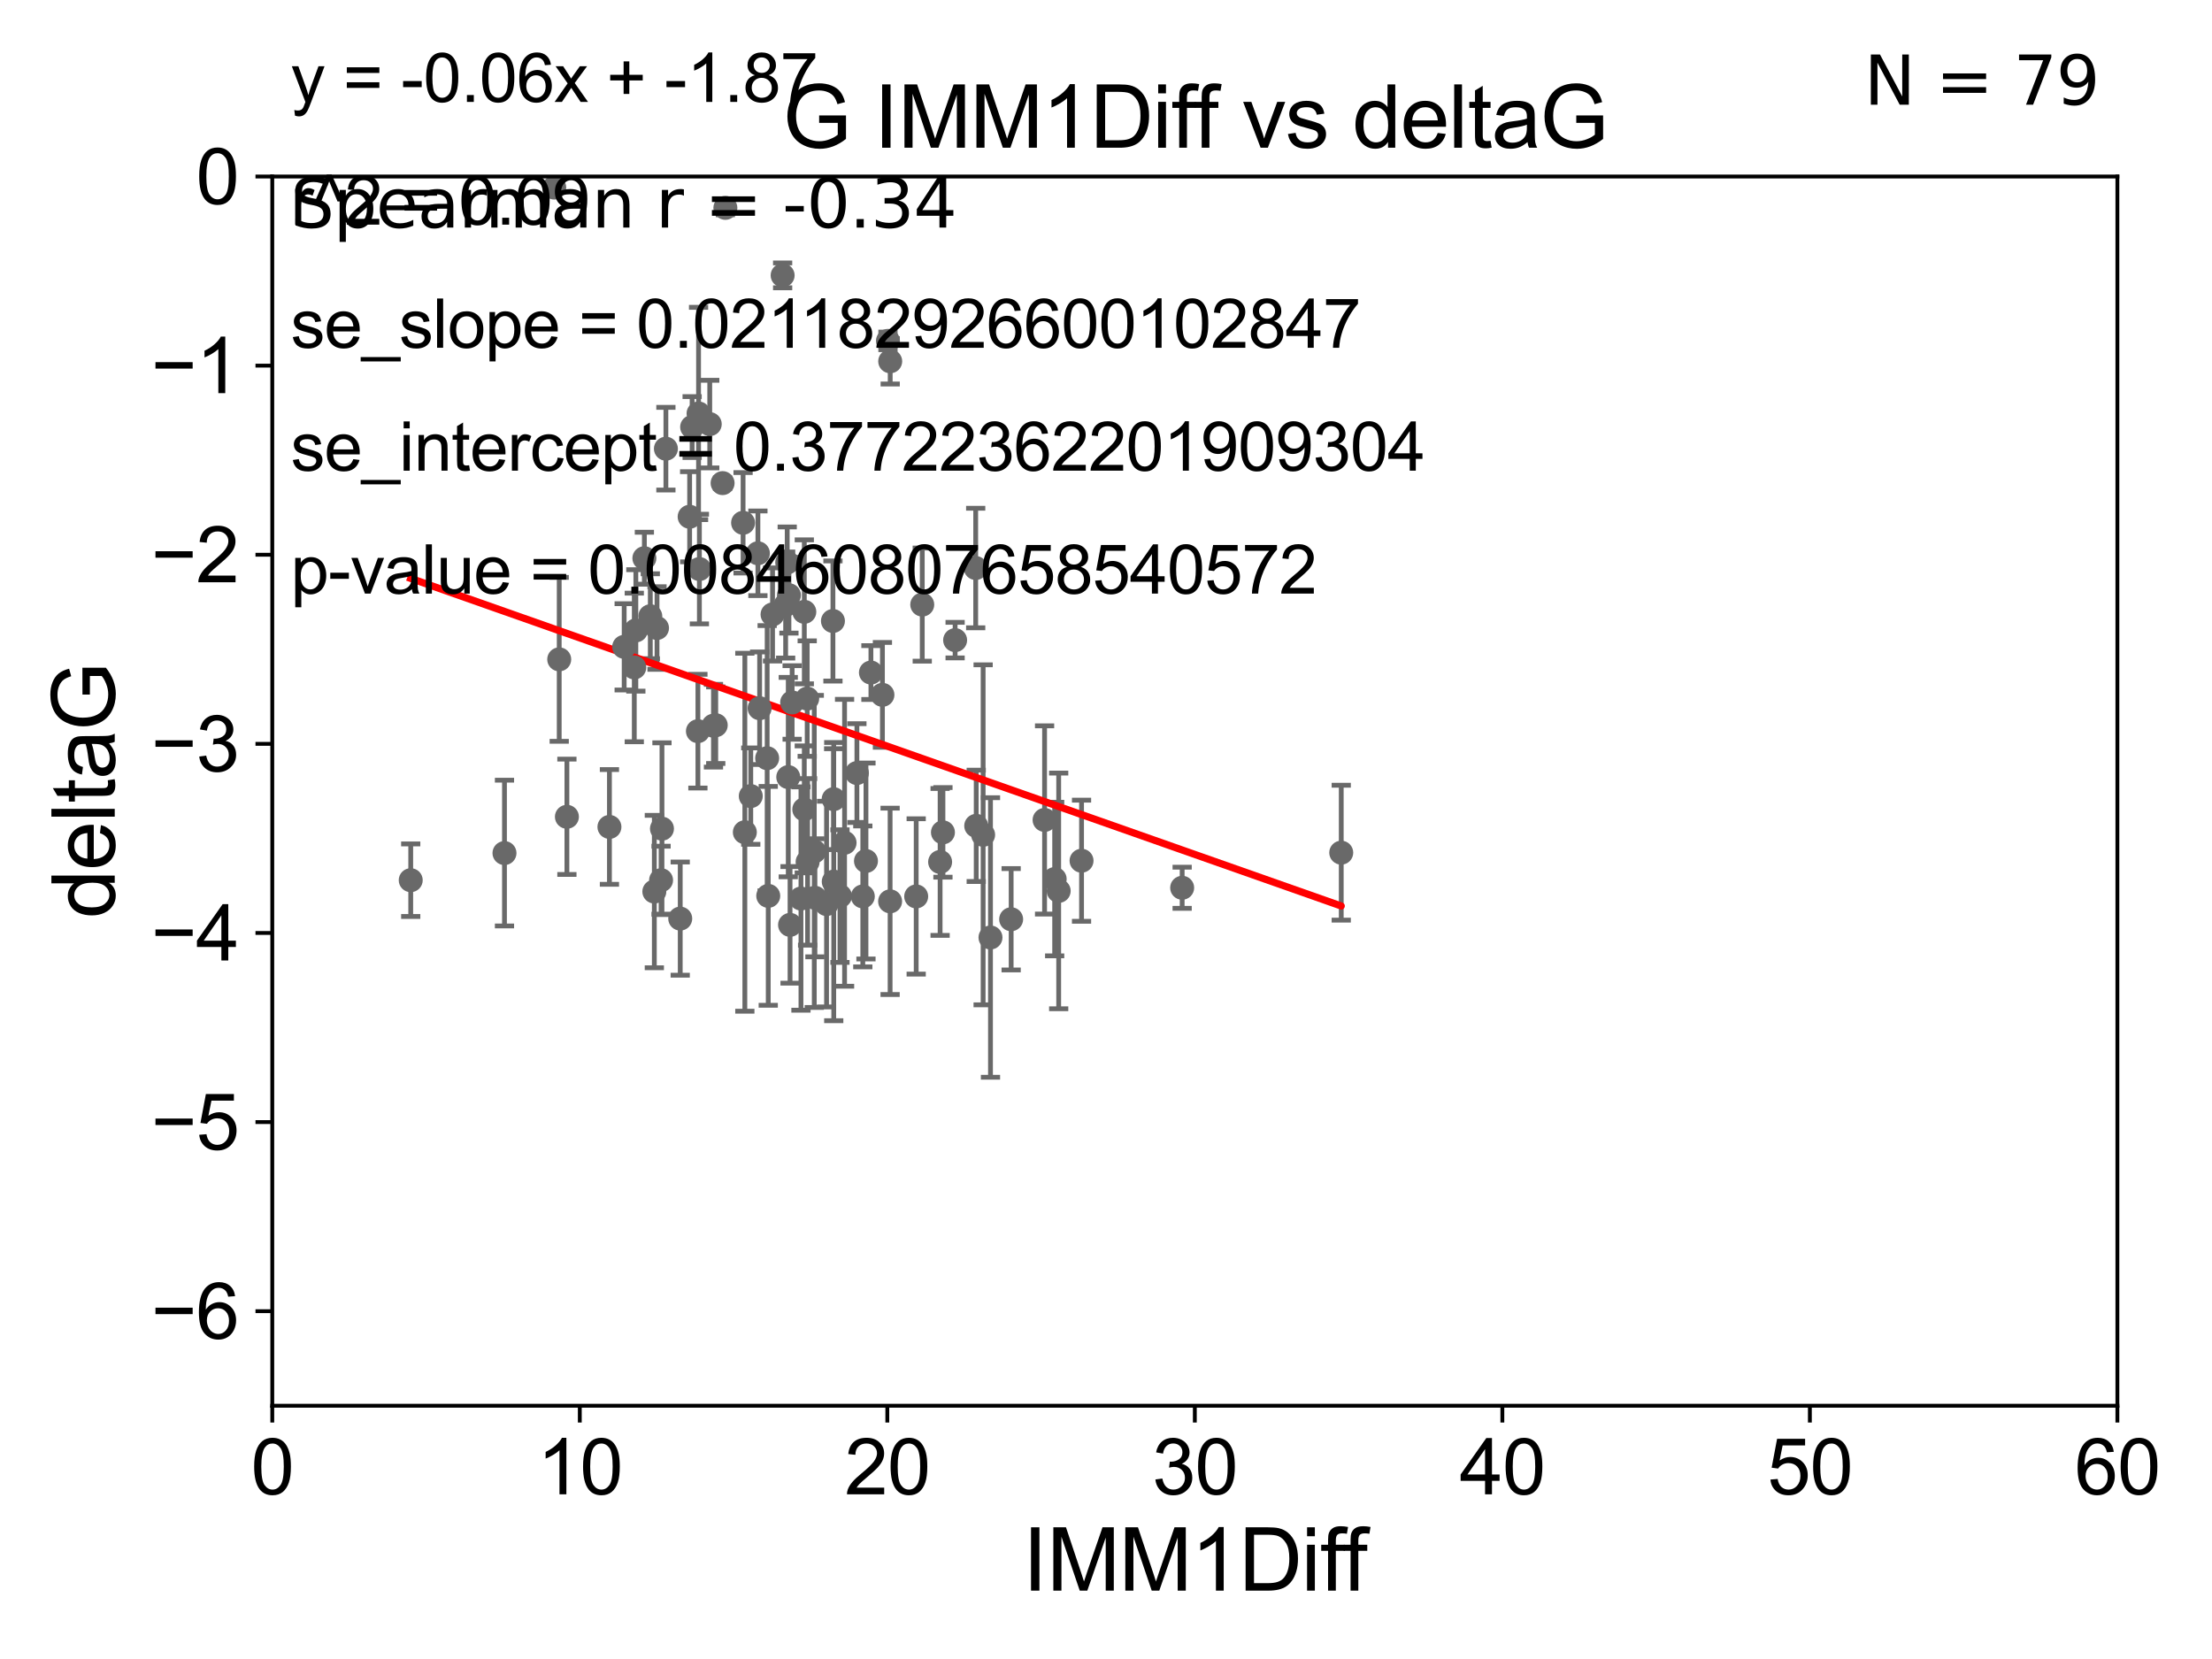 <?xml version="1.0" encoding="utf-8" standalone="no"?>
<!DOCTYPE svg PUBLIC "-//W3C//DTD SVG 1.1//EN"
  "http://www.w3.org/Graphics/SVG/1.1/DTD/svg11.dtd">
<svg xmlns:xlink="http://www.w3.org/1999/xlink" width="460.8pt" height="345.6pt" viewBox="0 0 460.8 345.6" xmlns="http://www.w3.org/2000/svg" version="1.1">
 <defs>
  <style type="text/css">*{stroke-linejoin: round; stroke-linecap: butt}</style>
 </defs>
 <g id="figure_1">
  <g id="patch_1">
   <path d="M 0 345.6 
L 460.8 345.6 
L 460.8 0 
L 0 0 
z
" style="fill: #ffffff"/>
  </g>
  <g id="axes_1">
   <g id="patch_2">
    <path d="M 56.72 292.84 
L 441.09 292.84 
L 441.09 36.775 
L 56.72 36.775 
z
" style="fill: #ffffff"/>
   </g>
   <g id="PathCollection_1">
    <defs>
     <path id="m80991d0150" d="M 0 1.118 
C 0.297 1.118 0.581 1 0.791 0.791 
C 1 0.581 1.118 0.297 1.118 0 
C 1.118 -0.297 1 -0.581 0.791 -0.791 
C 0.581 -1 0.297 -1.118 0 -1.118 
C -0.297 -1.118 -0.581 -1 -0.791 -0.791 
C -1 -0.581 -1.118 -0.297 -1.118 0 
C -1.118 0.297 -1 0.581 -0.791 0.791 
C -0.581 1 -0.297 1.118 0 1.118 
z
" style="stroke: #696969"/>
    </defs>
    <g clip-path="url(#pc70af2fb75)">
     <use xlink:href="#m80991d0150" x="85.561" y="183.361" style="fill: #696969; stroke: #696969"/>
     <use xlink:href="#m80991d0150" x="160.039" y="186.627" style="fill: #696969; stroke: #696969"/>
     <use xlink:href="#m80991d0150" x="105.093" y="177.712" style="fill: #696969; stroke: #696969"/>
     <use xlink:href="#m80991d0150" x="185.426" y="187.766" style="fill: #696969; stroke: #696969"/>
     <use xlink:href="#m80991d0150" x="137.713" y="183.361" style="fill: #696969; stroke: #696969"/>
     <use xlink:href="#m80991d0150" x="225.305" y="179.304" style="fill: #696969; stroke: #696969"/>
     <use xlink:href="#m80991d0150" x="141.704" y="191.362" style="fill: #696969; stroke: #696969"/>
     <use xlink:href="#m80991d0150" x="174.984" y="186.675" style="fill: #696969; stroke: #696969"/>
     <use xlink:href="#m80991d0150" x="164.581" y="192.668" style="fill: #696969; stroke: #696969"/>
     <use xlink:href="#m80991d0150" x="217.604" y="170.809" style="fill: #696969; stroke: #696969"/>
     <use xlink:href="#m80991d0150" x="196.432" y="173.397" style="fill: #696969; stroke: #696969"/>
     <use xlink:href="#m80991d0150" x="175.939" y="175.566" style="fill: #696969; stroke: #696969"/>
     <use xlink:href="#m80991d0150" x="190.859" y="186.743" style="fill: #696969; stroke: #696969"/>
     <use xlink:href="#m80991d0150" x="219.706" y="183.121" style="fill: #696969; stroke: #696969"/>
     <use xlink:href="#m80991d0150" x="179.738" y="186.741" style="fill: #696969; stroke: #696969"/>
     <use xlink:href="#m80991d0150" x="220.545" y="185.595" style="fill: #696969; stroke: #696969"/>
     <use xlink:href="#m80991d0150" x="168.239" y="179.547" style="fill: #696969; stroke: #696969"/>
     <use xlink:href="#m80991d0150" x="156.4" y="165.842" style="fill: #696969; stroke: #696969"/>
     <use xlink:href="#m80991d0150" x="173.684" y="183.656" style="fill: #696969; stroke: #696969"/>
     <use xlink:href="#m80991d0150" x="169.629" y="177.365" style="fill: #696969; stroke: #696969"/>
     <use xlink:href="#m80991d0150" x="206.336" y="195.295" style="fill: #696969; stroke: #696969"/>
     <use xlink:href="#m80991d0150" x="149.103" y="151.072" style="fill: #696969; stroke: #696969"/>
     <use xlink:href="#m80991d0150" x="169.763" y="187.024" style="fill: #696969; stroke: #696969"/>
     <use xlink:href="#m80991d0150" x="134.235" y="116.288" style="fill: #696969; stroke: #696969"/>
     <use xlink:href="#m80991d0150" x="145.522" y="86.133" style="fill: #696969; stroke: #696969"/>
     <use xlink:href="#m80991d0150" x="166.855" y="187.184" style="fill: #696969; stroke: #696969"/>
     <use xlink:href="#m80991d0150" x="246.266" y="184.94" style="fill: #696969; stroke: #696969"/>
     <use xlink:href="#m80991d0150" x="195.843" y="179.561" style="fill: #696969; stroke: #696969"/>
     <use xlink:href="#m80991d0150" x="210.641" y="191.497" style="fill: #696969; stroke: #696969"/>
     <use xlink:href="#m80991d0150" x="145.695" y="118.544" style="fill: #696969; stroke: #696969"/>
     <use xlink:href="#m80991d0150" x="126.957" y="172.264" style="fill: #696969; stroke: #696969"/>
     <use xlink:href="#m80991d0150" x="145.388" y="152.317" style="fill: #696969; stroke: #696969"/>
     <use xlink:href="#m80991d0150" x="148.629" y="151.181" style="fill: #696969; stroke: #696969"/>
     <use xlink:href="#m80991d0150" x="163.037" y="57.363" style="fill: #696969; stroke: #696969"/>
     <use xlink:href="#m80991d0150" x="130.026" y="134.75" style="fill: #696969; stroke: #696969"/>
     <use xlink:href="#m80991d0150" x="172.185" y="188.337" style="fill: #696969; stroke: #696969"/>
     <use xlink:href="#m80991d0150" x="167.547" y="168.607" style="fill: #696969; stroke: #696969"/>
     <use xlink:href="#m80991d0150" x="147.854" y="88.35" style="fill: #696969; stroke: #696969"/>
     <use xlink:href="#m80991d0150" x="279.405" y="177.627" style="fill: #696969; stroke: #696969"/>
     <use xlink:href="#m80991d0150" x="136.868" y="130.831" style="fill: #696969; stroke: #696969"/>
     <use xlink:href="#m80991d0150" x="159.814" y="157.948" style="fill: #696969; stroke: #696969"/>
     <use xlink:href="#m80991d0150" x="115.458" y="39.074" style="fill: #696969; stroke: #696969"/>
     <use xlink:href="#m80991d0150" x="132.133" y="139.042" style="fill: #696969; stroke: #696969"/>
     <use xlink:href="#m80991d0150" x="157.886" y="115.259" style="fill: #696969; stroke: #696969"/>
     <use xlink:href="#m80991d0150" x="204.805" y="173.908" style="fill: #696969; stroke: #696969"/>
     <use xlink:href="#m80991d0150" x="173.517" y="129.363" style="fill: #696969; stroke: #696969"/>
     <use xlink:href="#m80991d0150" x="163.991" y="117.184" style="fill: #696969; stroke: #696969"/>
     <use xlink:href="#m80991d0150" x="168.155" y="145.529" style="fill: #696969; stroke: #696969"/>
     <use xlink:href="#m80991d0150" x="144.183" y="88.96" style="fill: #696969; stroke: #696969"/>
     <use xlink:href="#m80991d0150" x="160.936" y="127.998" style="fill: #696969; stroke: #696969"/>
     <use xlink:href="#m80991d0150" x="155.164" y="173.37" style="fill: #696969; stroke: #696969"/>
     <use xlink:href="#m80991d0150" x="181.429" y="140.106" style="fill: #696969; stroke: #696969"/>
     <use xlink:href="#m80991d0150" x="138.719" y="93.472" style="fill: #696969; stroke: #696969"/>
     <use xlink:href="#m80991d0150" x="150.532" y="100.642" style="fill: #696969; stroke: #696969"/>
     <use xlink:href="#m80991d0150" x="158.245" y="147.535" style="fill: #696969; stroke: #696969"/>
     <use xlink:href="#m80991d0150" x="203.364" y="172.036" style="fill: #696969; stroke: #696969"/>
     <use xlink:href="#m80991d0150" x="164.209" y="161.883" style="fill: #696969; stroke: #696969"/>
     <use xlink:href="#m80991d0150" x="192.121" y="125.95" style="fill: #696969; stroke: #696969"/>
     <use xlink:href="#m80991d0150" x="178.508" y="161.044" style="fill: #696969; stroke: #696969"/>
     <use xlink:href="#m80991d0150" x="163.665" y="126.034" style="fill: #696969; stroke: #696969"/>
     <use xlink:href="#m80991d0150" x="180.397" y="179.365" style="fill: #696969; stroke: #696969"/>
     <use xlink:href="#m80991d0150" x="116.496" y="137.356" style="fill: #696969; stroke: #696969"/>
     <use xlink:href="#m80991d0150" x="143.664" y="107.649" style="fill: #696969; stroke: #696969"/>
     <use xlink:href="#m80991d0150" x="165.016" y="146.332" style="fill: #696969; stroke: #696969"/>
     <use xlink:href="#m80991d0150" x="154.798" y="108.91" style="fill: #696969; stroke: #696969"/>
     <use xlink:href="#m80991d0150" x="135.471" y="128.37" style="fill: #696969; stroke: #696969"/>
     <use xlink:href="#m80991d0150" x="183.825" y="144.75" style="fill: #696969; stroke: #696969"/>
     <use xlink:href="#m80991d0150" x="137.899" y="172.629" style="fill: #696969; stroke: #696969"/>
     <use xlink:href="#m80991d0150" x="136.31" y="185.726" style="fill: #696969; stroke: #696969"/>
     <use xlink:href="#m80991d0150" x="167.553" y="127.457" style="fill: #696969; stroke: #696969"/>
     <use xlink:href="#m80991d0150" x="173.665" y="166.478" style="fill: #696969; stroke: #696969"/>
     <use xlink:href="#m80991d0150" x="164.35" y="123.993" style="fill: #696969; stroke: #696969"/>
     <use xlink:href="#m80991d0150" x="185.446" y="75.265" style="fill: #696969; stroke: #696969"/>
     <use xlink:href="#m80991d0150" x="151.108" y="43.3" style="fill: #696969; stroke: #696969"/>
     <use xlink:href="#m80991d0150" x="184.978" y="71.012" style="fill: #696969; stroke: #696969"/>
     <use xlink:href="#m80991d0150" x="132.46" y="131.327" style="fill: #696969; stroke: #696969"/>
     <use xlink:href="#m80991d0150" x="203.255" y="118.329" style="fill: #696969; stroke: #696969"/>
     <use xlink:href="#m80991d0150" x="198.969" y="133.35" style="fill: #696969; stroke: #696969"/>
     <use xlink:href="#m80991d0150" x="118.097" y="170.152" style="fill: #696969; stroke: #696969"/>
    </g>
   </g>
   <g id="matplotlib.axis_1">
    <g id="xtick_1">
     <g id="line2d_1">
      <defs>
       <path id="m246bbd57e0" d="M 0 0 
L 0 3.5 
" style="stroke: #000000; stroke-width: 0.8"/>
      </defs>
      <g>
       <use xlink:href="#m246bbd57e0" x="56.72" y="292.84" style="stroke: #000000; stroke-width: 0.8"/>
      </g>
     </g>
     <g id="text_1">
      <!-- 0 -->
      <g transform="translate(52.271 311.293)scale(0.16 -0.16)">
       <defs>
        <path id="ArialMT-30" d="M 266 2259 
Q 266 3072 433 3567 
Q 600 4063 929 4331 
Q 1259 4600 1759 4600 
Q 2128 4600 2406 4451 
Q 2684 4303 2865 4023 
Q 3047 3744 3150 3342 
Q 3253 2941 3253 2259 
Q 3253 1453 3087 958 
Q 2922 463 2592 192 
Q 2263 -78 1759 -78 
Q 1097 -78 719 397 
Q 266 969 266 2259 
z
M 844 2259 
Q 844 1131 1108 757 
Q 1372 384 1759 384 
Q 2147 384 2411 759 
Q 2675 1134 2675 2259 
Q 2675 3391 2411 3762 
Q 2147 4134 1753 4134 
Q 1366 4134 1134 3806 
Q 844 3388 844 2259 
z
" transform="scale(0.016)"/>
       </defs>
       <use xlink:href="#ArialMT-30"/>
      </g>
     </g>
    </g>
    <g id="xtick_2">
     <g id="line2d_2">
      <g>
       <use xlink:href="#m246bbd57e0" x="120.782" y="292.84" style="stroke: #000000; stroke-width: 0.8"/>
      </g>
     </g>
     <g id="text_2">
      <!-- 10 -->
      <g transform="translate(111.884 311.293)scale(0.16 -0.16)">
       <defs>
        <path id="ArialMT-31" d="M 2384 0 
L 1822 0 
L 1822 3584 
Q 1619 3391 1289 3197 
Q 959 3003 697 2906 
L 697 3450 
Q 1169 3672 1522 3987 
Q 1875 4303 2022 4600 
L 2384 4600 
L 2384 0 
z
" transform="scale(0.016)"/>
       </defs>
       <use xlink:href="#ArialMT-31"/>
       <use xlink:href="#ArialMT-30" x="55.615"/>
      </g>
     </g>
    </g>
    <g id="xtick_3">
     <g id="line2d_3">
      <g>
       <use xlink:href="#m246bbd57e0" x="184.843" y="292.84" style="stroke: #000000; stroke-width: 0.8"/>
      </g>
     </g>
     <g id="text_3">
      <!-- 20 -->
      <g transform="translate(175.946 311.293)scale(0.16 -0.16)">
       <defs>
        <path id="ArialMT-32" d="M 3222 541 
L 3222 0 
L 194 0 
Q 188 203 259 391 
Q 375 700 629 1000 
Q 884 1300 1366 1694 
Q 2113 2306 2375 2664 
Q 2638 3022 2638 3341 
Q 2638 3675 2398 3904 
Q 2159 4134 1775 4134 
Q 1369 4134 1125 3890 
Q 881 3647 878 3216 
L 300 3275 
Q 359 3922 746 4261 
Q 1134 4600 1788 4600 
Q 2447 4600 2831 4234 
Q 3216 3869 3216 3328 
Q 3216 3053 3103 2787 
Q 2991 2522 2730 2228 
Q 2469 1934 1863 1422 
Q 1356 997 1212 845 
Q 1069 694 975 541 
L 3222 541 
z
" transform="scale(0.016)"/>
       </defs>
       <use xlink:href="#ArialMT-32"/>
       <use xlink:href="#ArialMT-30" x="55.615"/>
      </g>
     </g>
    </g>
    <g id="xtick_4">
     <g id="line2d_4">
      <g>
       <use xlink:href="#m246bbd57e0" x="248.905" y="292.84" style="stroke: #000000; stroke-width: 0.8"/>
      </g>
     </g>
     <g id="text_4">
      <!-- 30 -->
      <g transform="translate(240.007 311.293)scale(0.16 -0.16)">
       <defs>
        <path id="ArialMT-33" d="M 269 1209 
L 831 1284 
Q 928 806 1161 595 
Q 1394 384 1728 384 
Q 2125 384 2398 659 
Q 2672 934 2672 1341 
Q 2672 1728 2419 1979 
Q 2166 2231 1775 2231 
Q 1616 2231 1378 2169 
L 1441 2663 
Q 1497 2656 1531 2656 
Q 1891 2656 2178 2843 
Q 2466 3031 2466 3422 
Q 2466 3731 2256 3934 
Q 2047 4138 1716 4138 
Q 1388 4138 1169 3931 
Q 950 3725 888 3313 
L 325 3413 
Q 428 3978 793 4289 
Q 1159 4600 1703 4600 
Q 2078 4600 2393 4439 
Q 2709 4278 2876 4000 
Q 3044 3722 3044 3409 
Q 3044 3113 2884 2869 
Q 2725 2625 2413 2481 
Q 2819 2388 3044 2092 
Q 3269 1797 3269 1353 
Q 3269 753 2831 336 
Q 2394 -81 1725 -81 
Q 1122 -81 723 278 
Q 325 638 269 1209 
z
" transform="scale(0.016)"/>
       </defs>
       <use xlink:href="#ArialMT-33"/>
       <use xlink:href="#ArialMT-30" x="55.615"/>
      </g>
     </g>
    </g>
    <g id="xtick_5">
     <g id="line2d_5">
      <g>
       <use xlink:href="#m246bbd57e0" x="312.967" y="292.84" style="stroke: #000000; stroke-width: 0.8"/>
      </g>
     </g>
     <g id="text_5">
      <!-- 40 -->
      <g transform="translate(304.069 311.293)scale(0.16 -0.16)">
       <defs>
        <path id="ArialMT-34" d="M 2069 0 
L 2069 1097 
L 81 1097 
L 81 1613 
L 2172 4581 
L 2631 4581 
L 2631 1613 
L 3250 1613 
L 3250 1097 
L 2631 1097 
L 2631 0 
L 2069 0 
z
M 2069 1613 
L 2069 3678 
L 634 1613 
L 2069 1613 
z
" transform="scale(0.016)"/>
       </defs>
       <use xlink:href="#ArialMT-34"/>
       <use xlink:href="#ArialMT-30" x="55.615"/>
      </g>
     </g>
    </g>
    <g id="xtick_6">
     <g id="line2d_6">
      <g>
       <use xlink:href="#m246bbd57e0" x="377.028" y="292.84" style="stroke: #000000; stroke-width: 0.8"/>
      </g>
     </g>
     <g id="text_6">
      <!-- 50 -->
      <g transform="translate(368.131 311.293)scale(0.16 -0.16)">
       <defs>
        <path id="ArialMT-35" d="M 266 1200 
L 856 1250 
Q 922 819 1161 601 
Q 1400 384 1738 384 
Q 2144 384 2425 690 
Q 2706 997 2706 1503 
Q 2706 1984 2436 2262 
Q 2166 2541 1728 2541 
Q 1456 2541 1237 2417 
Q 1019 2294 894 2097 
L 366 2166 
L 809 4519 
L 3088 4519 
L 3088 3981 
L 1259 3981 
L 1013 2750 
Q 1425 3038 1878 3038 
Q 2478 3038 2890 2622 
Q 3303 2206 3303 1553 
Q 3303 931 2941 478 
Q 2500 -78 1738 -78 
Q 1113 -78 717 272 
Q 322 622 266 1200 
z
" transform="scale(0.016)"/>
       </defs>
       <use xlink:href="#ArialMT-35"/>
       <use xlink:href="#ArialMT-30" x="55.615"/>
      </g>
     </g>
    </g>
    <g id="xtick_7">
     <g id="line2d_7">
      <g>
       <use xlink:href="#m246bbd57e0" x="441.09" y="292.84" style="stroke: #000000; stroke-width: 0.8"/>
      </g>
     </g>
     <g id="text_7">
      <!-- 60 -->
      <g transform="translate(432.192 311.293)scale(0.16 -0.16)">
       <defs>
        <path id="ArialMT-36" d="M 3184 3459 
L 2625 3416 
Q 2550 3747 2413 3897 
Q 2184 4138 1850 4138 
Q 1581 4138 1378 3988 
Q 1113 3794 959 3422 
Q 806 3050 800 2363 
Q 1003 2672 1297 2822 
Q 1591 2972 1913 2972 
Q 2475 2972 2870 2558 
Q 3266 2144 3266 1488 
Q 3266 1056 3080 686 
Q 2894 316 2569 119 
Q 2244 -78 1831 -78 
Q 1128 -78 684 439 
Q 241 956 241 2144 
Q 241 3472 731 4075 
Q 1159 4600 1884 4600 
Q 2425 4600 2770 4297 
Q 3116 3994 3184 3459 
z
M 888 1484 
Q 888 1194 1011 928 
Q 1134 663 1356 523 
Q 1578 384 1822 384 
Q 2178 384 2434 671 
Q 2691 959 2691 1453 
Q 2691 1928 2437 2201 
Q 2184 2475 1800 2475 
Q 1419 2475 1153 2201 
Q 888 1928 888 1484 
z
" transform="scale(0.016)"/>
       </defs>
       <use xlink:href="#ArialMT-36"/>
       <use xlink:href="#ArialMT-30" x="55.615"/>
      </g>
     </g>
    </g>
    <g id="text_8">
     <!-- IMM1Diff -->
     <g transform="translate(213.064 331.357)scale(0.18 -0.18)">
      <defs>
       <path id="ArialMT-49" d="M 597 0 
L 597 4581 
L 1203 4581 
L 1203 0 
L 597 0 
z
" transform="scale(0.016)"/>
       <path id="ArialMT-4d" d="M 475 0 
L 475 4581 
L 1388 4581 
L 2472 1338 
Q 2622 884 2691 659 
Q 2769 909 2934 1394 
L 4031 4581 
L 4847 4581 
L 4847 0 
L 4263 0 
L 4263 3834 
L 2931 0 
L 2384 0 
L 1059 3900 
L 1059 0 
L 475 0 
z
" transform="scale(0.016)"/>
       <path id="ArialMT-44" d="M 494 0 
L 494 4581 
L 2072 4581 
Q 2606 4581 2888 4516 
Q 3281 4425 3559 4188 
Q 3922 3881 4101 3404 
Q 4281 2928 4281 2316 
Q 4281 1794 4159 1391 
Q 4038 988 3847 723 
Q 3656 459 3429 307 
Q 3203 156 2883 78 
Q 2563 0 2147 0 
L 494 0 
z
M 1100 541 
L 2078 541 
Q 2531 541 2789 625 
Q 3047 709 3200 863 
Q 3416 1078 3536 1442 
Q 3656 1806 3656 2325 
Q 3656 3044 3420 3430 
Q 3184 3816 2847 3947 
Q 2603 4041 2063 4041 
L 1100 4041 
L 1100 541 
z
" transform="scale(0.016)"/>
       <path id="ArialMT-69" d="M 425 3934 
L 425 4581 
L 988 4581 
L 988 3934 
L 425 3934 
z
M 425 0 
L 425 3319 
L 988 3319 
L 988 0 
L 425 0 
z
" transform="scale(0.016)"/>
       <path id="ArialMT-66" d="M 556 0 
L 556 2881 
L 59 2881 
L 59 3319 
L 556 3319 
L 556 3672 
Q 556 4006 616 4169 
Q 697 4388 901 4523 
Q 1106 4659 1475 4659 
Q 1713 4659 2000 4603 
L 1916 4113 
Q 1741 4144 1584 4144 
Q 1328 4144 1222 4034 
Q 1116 3925 1116 3625 
L 1116 3319 
L 1763 3319 
L 1763 2881 
L 1116 2881 
L 1116 0 
L 556 0 
z
" transform="scale(0.016)"/>
      </defs>
      <use xlink:href="#ArialMT-49"/>
      <use xlink:href="#ArialMT-4d" x="27.783"/>
      <use xlink:href="#ArialMT-4d" x="111.084"/>
      <use xlink:href="#ArialMT-31" x="194.385"/>
      <use xlink:href="#ArialMT-44" x="250"/>
      <use xlink:href="#ArialMT-69" x="322.217"/>
      <use xlink:href="#ArialMT-66" x="344.434"/>
      <use xlink:href="#ArialMT-66" x="370.467"/>
     </g>
    </g>
   </g>
   <g id="matplotlib.axis_2">
    <g id="ytick_1">
     <g id="line2d_8">
      <defs>
       <path id="m8574d570ac" d="M 0 0 
L -3.5 0 
" style="stroke: #000000; stroke-width: 0.8"/>
      </defs>
      <g>
       <use xlink:href="#m8574d570ac" x="56.72" y="273.143" style="stroke: #000000; stroke-width: 0.8"/>
      </g>
     </g>
     <g id="text_9">
      <!-- −6 -->
      <g transform="translate(31.477 278.869)scale(0.16 -0.16)">
       <defs>
        <path id="ArialMT-2212" d="M 3381 1997 
L 356 1997 
L 356 2522 
L 3381 2522 
L 3381 1997 
z
" transform="scale(0.016)"/>
       </defs>
       <use xlink:href="#ArialMT-2212"/>
       <use xlink:href="#ArialMT-36" x="58.398"/>
      </g>
     </g>
    </g>
    <g id="ytick_2">
     <g id="line2d_9">
      <g>
       <use xlink:href="#m8574d570ac" x="56.72" y="233.748" style="stroke: #000000; stroke-width: 0.8"/>
      </g>
     </g>
     <g id="text_10">
      <!-- −5 -->
      <g transform="translate(31.477 239.474)scale(0.16 -0.16)">
       <use xlink:href="#ArialMT-2212"/>
       <use xlink:href="#ArialMT-35" x="58.398"/>
      </g>
     </g>
    </g>
    <g id="ytick_3">
     <g id="line2d_10">
      <g>
       <use xlink:href="#m8574d570ac" x="56.72" y="194.353" style="stroke: #000000; stroke-width: 0.8"/>
      </g>
     </g>
     <g id="text_11">
      <!-- −4 -->
      <g transform="translate(31.477 200.08)scale(0.16 -0.16)">
       <use xlink:href="#ArialMT-2212"/>
       <use xlink:href="#ArialMT-34" x="58.398"/>
      </g>
     </g>
    </g>
    <g id="ytick_4">
     <g id="line2d_11">
      <g>
       <use xlink:href="#m8574d570ac" x="56.72" y="154.959" style="stroke: #000000; stroke-width: 0.8"/>
      </g>
     </g>
     <g id="text_12">
      <!-- −3 -->
      <g transform="translate(31.477 160.685)scale(0.16 -0.16)">
       <use xlink:href="#ArialMT-2212"/>
       <use xlink:href="#ArialMT-33" x="58.398"/>
      </g>
     </g>
    </g>
    <g id="ytick_5">
     <g id="line2d_12">
      <g>
       <use xlink:href="#m8574d570ac" x="56.72" y="115.564" style="stroke: #000000; stroke-width: 0.8"/>
      </g>
     </g>
     <g id="text_13">
      <!-- −2 -->
      <g transform="translate(31.477 121.29)scale(0.16 -0.16)">
       <use xlink:href="#ArialMT-2212"/>
       <use xlink:href="#ArialMT-32" x="58.398"/>
      </g>
     </g>
    </g>
    <g id="ytick_6">
     <g id="line2d_13">
      <g>
       <use xlink:href="#m8574d570ac" x="56.72" y="76.17" style="stroke: #000000; stroke-width: 0.8"/>
      </g>
     </g>
     <g id="text_14">
      <!-- −1 -->
      <g transform="translate(31.477 81.896)scale(0.16 -0.16)">
       <use xlink:href="#ArialMT-2212"/>
       <use xlink:href="#ArialMT-31" x="58.398"/>
      </g>
     </g>
    </g>
    <g id="ytick_7">
     <g id="line2d_14">
      <g>
       <use xlink:href="#m8574d570ac" x="56.72" y="36.775" style="stroke: #000000; stroke-width: 0.8"/>
      </g>
     </g>
     <g id="text_15">
      <!-- 0 -->
      <g transform="translate(40.822 42.501)scale(0.16 -0.16)">
       <use xlink:href="#ArialMT-30"/>
      </g>
     </g>
    </g>
    <g id="text_16">
     <!-- deltaG -->
     <g transform="translate(23.9 191.322)rotate(-90)scale(0.18 -0.18)">
      <defs>
       <path id="ArialMT-64" d="M 2575 0 
L 2575 419 
Q 2259 -75 1647 -75 
Q 1250 -75 917 144 
Q 584 363 401 755 
Q 219 1147 219 1656 
Q 219 2153 384 2558 
Q 550 2963 881 3178 
Q 1213 3394 1622 3394 
Q 1922 3394 2156 3267 
Q 2391 3141 2538 2938 
L 2538 4581 
L 3097 4581 
L 3097 0 
L 2575 0 
z
M 797 1656 
Q 797 1019 1065 703 
Q 1334 388 1700 388 
Q 2069 388 2326 689 
Q 2584 991 2584 1609 
Q 2584 2291 2321 2609 
Q 2059 2928 1675 2928 
Q 1300 2928 1048 2622 
Q 797 2316 797 1656 
z
" transform="scale(0.016)"/>
       <path id="ArialMT-65" d="M 2694 1069 
L 3275 997 
Q 3138 488 2766 206 
Q 2394 -75 1816 -75 
Q 1088 -75 661 373 
Q 234 822 234 1631 
Q 234 2469 665 2931 
Q 1097 3394 1784 3394 
Q 2450 3394 2872 2941 
Q 3294 2488 3294 1666 
Q 3294 1616 3291 1516 
L 816 1516 
Q 847 969 1125 678 
Q 1403 388 1819 388 
Q 2128 388 2347 550 
Q 2566 713 2694 1069 
z
M 847 1978 
L 2700 1978 
Q 2663 2397 2488 2606 
Q 2219 2931 1791 2931 
Q 1403 2931 1139 2672 
Q 875 2413 847 1978 
z
" transform="scale(0.016)"/>
       <path id="ArialMT-6c" d="M 409 0 
L 409 4581 
L 972 4581 
L 972 0 
L 409 0 
z
" transform="scale(0.016)"/>
       <path id="ArialMT-74" d="M 1650 503 
L 1731 6 
Q 1494 -44 1306 -44 
Q 1000 -44 831 53 
Q 663 150 594 308 
Q 525 466 525 972 
L 525 2881 
L 113 2881 
L 113 3319 
L 525 3319 
L 525 4141 
L 1084 4478 
L 1084 3319 
L 1650 3319 
L 1650 2881 
L 1084 2881 
L 1084 941 
Q 1084 700 1114 631 
Q 1144 563 1211 522 
Q 1278 481 1403 481 
Q 1497 481 1650 503 
z
" transform="scale(0.016)"/>
       <path id="ArialMT-61" d="M 2588 409 
Q 2275 144 1986 34 
Q 1697 -75 1366 -75 
Q 819 -75 525 192 
Q 231 459 231 875 
Q 231 1119 342 1320 
Q 453 1522 633 1644 
Q 813 1766 1038 1828 
Q 1203 1872 1538 1913 
Q 2219 1994 2541 2106 
Q 2544 2222 2544 2253 
Q 2544 2597 2384 2738 
Q 2169 2928 1744 2928 
Q 1347 2928 1158 2789 
Q 969 2650 878 2297 
L 328 2372 
Q 403 2725 575 2942 
Q 747 3159 1072 3276 
Q 1397 3394 1825 3394 
Q 2250 3394 2515 3294 
Q 2781 3194 2906 3042 
Q 3031 2891 3081 2659 
Q 3109 2516 3109 2141 
L 3109 1391 
Q 3109 606 3145 398 
Q 3181 191 3288 0 
L 2700 0 
Q 2613 175 2588 409 
z
M 2541 1666 
Q 2234 1541 1622 1453 
Q 1275 1403 1131 1340 
Q 988 1278 909 1158 
Q 831 1038 831 891 
Q 831 666 1001 516 
Q 1172 366 1500 366 
Q 1825 366 2078 508 
Q 2331 650 2450 897 
Q 2541 1088 2541 1459 
L 2541 1666 
z
" transform="scale(0.016)"/>
       <path id="ArialMT-47" d="M 2638 1797 
L 2638 2334 
L 4578 2338 
L 4578 638 
Q 4131 281 3656 101 
Q 3181 -78 2681 -78 
Q 2006 -78 1454 211 
Q 903 500 622 1047 
Q 341 1594 341 2269 
Q 341 2938 620 3517 
Q 900 4097 1425 4378 
Q 1950 4659 2634 4659 
Q 3131 4659 3532 4498 
Q 3934 4338 4162 4050 
Q 4391 3763 4509 3300 
L 3963 3150 
Q 3859 3500 3706 3700 
Q 3553 3900 3268 4020 
Q 2984 4141 2638 4141 
Q 2222 4141 1919 4014 
Q 1616 3888 1430 3681 
Q 1244 3475 1141 3228 
Q 966 2803 966 2306 
Q 966 1694 1177 1281 
Q 1388 869 1791 669 
Q 2194 469 2647 469 
Q 3041 469 3416 620 
Q 3791 772 3984 944 
L 3984 1797 
L 2638 1797 
z
" transform="scale(0.016)"/>
      </defs>
      <use xlink:href="#ArialMT-64"/>
      <use xlink:href="#ArialMT-65" x="55.615"/>
      <use xlink:href="#ArialMT-6c" x="111.23"/>
      <use xlink:href="#ArialMT-74" x="133.447"/>
      <use xlink:href="#ArialMT-61" x="161.23"/>
      <use xlink:href="#ArialMT-47" x="216.846"/>
     </g>
    </g>
   </g>
   <g id="LineCollection_1">
    <path d="M 85.561 190.918 
L 85.561 175.804 
" clip-path="url(#pc70af2fb75)" style="fill: none; stroke: #696969"/>
    <path d="M 160.039 209.422 
L 160.039 163.832 
" clip-path="url(#pc70af2fb75)" style="fill: none; stroke: #696969"/>
    <path d="M 105.093 192.894 
L 105.093 162.53 
" clip-path="url(#pc70af2fb75)" style="fill: none; stroke: #696969"/>
    <path d="M 185.426 207.177 
L 185.426 168.355 
" clip-path="url(#pc70af2fb75)" style="fill: none; stroke: #696969"/>
    <path d="M 137.713 190.447 
L 137.713 176.274 
" clip-path="url(#pc70af2fb75)" style="fill: none; stroke: #696969"/>
    <path d="M 225.305 191.921 
L 225.305 166.688 
" clip-path="url(#pc70af2fb75)" style="fill: none; stroke: #696969"/>
    <path d="M 141.704 203.155 
L 141.704 179.569 
" clip-path="url(#pc70af2fb75)" style="fill: none; stroke: #696969"/>
    <path d="M 174.984 200.482 
L 174.984 172.868 
" clip-path="url(#pc70af2fb75)" style="fill: none; stroke: #696969"/>
    <path d="M 164.581 204.811 
L 164.581 180.525 
" clip-path="url(#pc70af2fb75)" style="fill: none; stroke: #696969"/>
    <path d="M 217.604 190.416 
L 217.604 151.203 
" clip-path="url(#pc70af2fb75)" style="fill: none; stroke: #696969"/>
    <path d="M 196.432 182.729 
L 196.432 164.065 
" clip-path="url(#pc70af2fb75)" style="fill: none; stroke: #696969"/>
    <path d="M 175.939 205.447 
L 175.939 145.685 
" clip-path="url(#pc70af2fb75)" style="fill: none; stroke: #696969"/>
    <path d="M 190.859 202.923 
L 190.859 170.563 
" clip-path="url(#pc70af2fb75)" style="fill: none; stroke: #696969"/>
    <path d="M 219.706 199.12 
L 219.706 167.123 
" clip-path="url(#pc70af2fb75)" style="fill: none; stroke: #696969"/>
    <path d="M 179.738 201.422 
L 179.738 172.061 
" clip-path="url(#pc70af2fb75)" style="fill: none; stroke: #696969"/>
    <path d="M 220.545 210.144 
L 220.545 161.047 
" clip-path="url(#pc70af2fb75)" style="fill: none; stroke: #696969"/>
    <path d="M 168.239 196.891 
L 168.239 162.203 
" clip-path="url(#pc70af2fb75)" style="fill: none; stroke: #696969"/>
    <path d="M 156.4 175.881 
L 156.4 155.804 
" clip-path="url(#pc70af2fb75)" style="fill: none; stroke: #696969"/>
    <path d="M 173.684 212.633 
L 173.684 154.679 
" clip-path="url(#pc70af2fb75)" style="fill: none; stroke: #696969"/>
    <path d="M 169.629 209.872 
L 169.629 144.859 
" clip-path="url(#pc70af2fb75)" style="fill: none; stroke: #696969"/>
    <path d="M 206.336 224.411 
L 206.336 166.18 
" clip-path="url(#pc70af2fb75)" style="fill: none; stroke: #696969"/>
    <path d="M 149.103 159.052 
L 149.103 143.092 
" clip-path="url(#pc70af2fb75)" style="fill: none; stroke: #696969"/>
    <path d="M 169.763 199.324 
L 169.763 174.725 
" clip-path="url(#pc70af2fb75)" style="fill: none; stroke: #696969"/>
    <path d="M 134.235 121.701 
L 134.235 110.875 
" clip-path="url(#pc70af2fb75)" style="fill: none; stroke: #696969"/>
    <path d="M 145.522 108.244 
L 145.522 64.022 
" clip-path="url(#pc70af2fb75)" style="fill: none; stroke: #696969"/>
    <path d="M 166.855 210.444 
L 166.855 163.924 
" clip-path="url(#pc70af2fb75)" style="fill: none; stroke: #696969"/>
    <path d="M 246.266 189.225 
L 246.266 180.655 
" clip-path="url(#pc70af2fb75)" style="fill: none; stroke: #696969"/>
    <path d="M 195.843 194.86 
L 195.843 164.263 
" clip-path="url(#pc70af2fb75)" style="fill: none; stroke: #696969"/>
    <path d="M 210.641 202.055 
L 210.641 180.939 
" clip-path="url(#pc70af2fb75)" style="fill: none; stroke: #696969"/>
    <path d="M 145.695 129.964 
L 145.695 107.124 
" clip-path="url(#pc70af2fb75)" style="fill: none; stroke: #696969"/>
    <path d="M 126.957 184.214 
L 126.957 160.315 
" clip-path="url(#pc70af2fb75)" style="fill: none; stroke: #696969"/>
    <path d="M 145.388 164.165 
L 145.388 140.47 
" clip-path="url(#pc70af2fb75)" style="fill: none; stroke: #696969"/>
    <path d="M 148.629 159.797 
L 148.629 142.564 
" clip-path="url(#pc70af2fb75)" style="fill: none; stroke: #696969"/>
    <path d="M 163.037 59.954 
L 163.037 54.772 
" clip-path="url(#pc70af2fb75)" style="fill: none; stroke: #696969"/>
    <path d="M 130.026 143.736 
L 130.026 125.764 
" clip-path="url(#pc70af2fb75)" style="fill: none; stroke: #696969"/>
    <path d="M 172.185 209.758 
L 172.185 166.916 
" clip-path="url(#pc70af2fb75)" style="fill: none; stroke: #696969"/>
    <path d="M 167.547 181.833 
L 167.547 155.381 
" clip-path="url(#pc70af2fb75)" style="fill: none; stroke: #696969"/>
    <path d="M 147.854 97.477 
L 147.854 79.222 
" clip-path="url(#pc70af2fb75)" style="fill: none; stroke: #696969"/>
    <path d="M 279.405 191.679 
L 279.405 163.576 
" clip-path="url(#pc70af2fb75)" style="fill: none; stroke: #696969"/>
    <path d="M 136.868 139.431 
L 136.868 122.23 
" clip-path="url(#pc70af2fb75)" style="fill: none; stroke: #696969"/>
    <path d="M 159.814 185.574 
L 159.814 130.321 
" clip-path="url(#pc70af2fb75)" style="fill: none; stroke: #696969"/>
    <path d="M 115.458 39.661 
L 115.458 38.486 
" clip-path="url(#pc70af2fb75)" style="fill: none; stroke: #696969"/>
    <path d="M 132.133 154.523 
L 132.133 123.56 
" clip-path="url(#pc70af2fb75)" style="fill: none; stroke: #696969"/>
    <path d="M 157.886 124.077 
L 157.886 106.441 
" clip-path="url(#pc70af2fb75)" style="fill: none; stroke: #696969"/>
    <path d="M 204.805 209.327 
L 204.805 138.489 
" clip-path="url(#pc70af2fb75)" style="fill: none; stroke: #696969"/>
    <path d="M 173.517 141.877 
L 173.517 116.849 
" clip-path="url(#pc70af2fb75)" style="fill: none; stroke: #696969"/>
    <path d="M 163.991 124.591 
L 163.991 109.776 
" clip-path="url(#pc70af2fb75)" style="fill: none; stroke: #696969"/>
    <path d="M 168.155 157.557 
L 168.155 133.501 
" clip-path="url(#pc70af2fb75)" style="fill: none; stroke: #696969"/>
    <path d="M 144.183 95.306 
L 144.183 82.614 
" clip-path="url(#pc70af2fb75)" style="fill: none; stroke: #696969"/>
    <path d="M 160.936 137.698 
L 160.936 118.299 
" clip-path="url(#pc70af2fb75)" style="fill: none; stroke: #696969"/>
    <path d="M 155.164 210.653 
L 155.164 136.087 
" clip-path="url(#pc70af2fb75)" style="fill: none; stroke: #696969"/>
    <path d="M 181.429 145.711 
L 181.429 134.502 
" clip-path="url(#pc70af2fb75)" style="fill: none; stroke: #696969"/>
    <path d="M 138.719 102.084 
L 138.719 84.861 
" clip-path="url(#pc70af2fb75)" style="fill: none; stroke: #696969"/>
    <path d="M 150.532 101.753 
L 150.532 99.531 
" clip-path="url(#pc70af2fb75)" style="fill: none; stroke: #696969"/>
    <path d="M 158.245 159.258 
L 158.245 135.813 
" clip-path="url(#pc70af2fb75)" style="fill: none; stroke: #696969"/>
    <path d="M 203.364 183.631 
L 203.364 160.441 
" clip-path="url(#pc70af2fb75)" style="fill: none; stroke: #696969"/>
    <path d="M 164.209 182.651 
L 164.209 141.115 
" clip-path="url(#pc70af2fb75)" style="fill: none; stroke: #696969"/>
    <path d="M 192.121 137.731 
L 192.121 114.168 
" clip-path="url(#pc70af2fb75)" style="fill: none; stroke: #696969"/>
    <path d="M 178.508 171.332 
L 178.508 150.755 
" clip-path="url(#pc70af2fb75)" style="fill: none; stroke: #696969"/>
    <path d="M 163.665 137.084 
L 163.665 114.984 
" clip-path="url(#pc70af2fb75)" style="fill: none; stroke: #696969"/>
    <path d="M 180.397 199.772 
L 180.397 158.959 
" clip-path="url(#pc70af2fb75)" style="fill: none; stroke: #696969"/>
    <path d="M 116.496 154.429 
L 116.496 120.283 
" clip-path="url(#pc70af2fb75)" style="fill: none; stroke: #696969"/>
    <path d="M 143.664 117.039 
L 143.664 98.26 
" clip-path="url(#pc70af2fb75)" style="fill: none; stroke: #696969"/>
    <path d="M 165.016 153.992 
L 165.016 138.673 
" clip-path="url(#pc70af2fb75)" style="fill: none; stroke: #696969"/>
    <path d="M 154.798 119.373 
L 154.798 98.446 
" clip-path="url(#pc70af2fb75)" style="fill: none; stroke: #696969"/>
    <path d="M 135.471 137.214 
L 135.471 119.526 
" clip-path="url(#pc70af2fb75)" style="fill: none; stroke: #696969"/>
    <path d="M 183.825 155.666 
L 183.825 133.834 
" clip-path="url(#pc70af2fb75)" style="fill: none; stroke: #696969"/>
    <path d="M 137.899 190.515 
L 137.899 154.744 
" clip-path="url(#pc70af2fb75)" style="fill: none; stroke: #696969"/>
    <path d="M 136.31 201.602 
L 136.31 169.849 
" clip-path="url(#pc70af2fb75)" style="fill: none; stroke: #696969"/>
    <path d="M 167.553 142.455 
L 167.553 112.459 
" clip-path="url(#pc70af2fb75)" style="fill: none; stroke: #696969"/>
    <path d="M 173.665 176.985 
L 173.665 155.97 
" clip-path="url(#pc70af2fb75)" style="fill: none; stroke: #696969"/>
    <path d="M 164.35 131.889 
L 164.35 116.097 
" clip-path="url(#pc70af2fb75)" style="fill: none; stroke: #696969"/>
    <path d="M 185.446 79.995 
L 185.446 70.535 
" clip-path="url(#pc70af2fb75)" style="fill: none; stroke: #696969"/>
    <path d="M 151.108 44.74 
L 151.108 41.86 
" clip-path="url(#pc70af2fb75)" style="fill: none; stroke: #696969"/>
    <path d="M 184.978 72.852 
L 184.978 69.172 
" clip-path="url(#pc70af2fb75)" style="fill: none; stroke: #696969"/>
    <path d="M 132.46 143.977 
L 132.46 118.677 
" clip-path="url(#pc70af2fb75)" style="fill: none; stroke: #696969"/>
    <path d="M 203.255 130.781 
L 203.255 105.878 
" clip-path="url(#pc70af2fb75)" style="fill: none; stroke: #696969"/>
    <path d="M 198.969 137.057 
L 198.969 129.643 
" clip-path="url(#pc70af2fb75)" style="fill: none; stroke: #696969"/>
    <path d="M 118.097 182.166 
L 118.097 158.137 
" clip-path="url(#pc70af2fb75)" style="fill: none; stroke: #696969"/>
   </g>
   <g id="line2d_15">
    <defs>
     <path id="m46a35b2a6f" d="M 2 0 
L -2 -0 
" style="stroke: #696969"/>
    </defs>
    <g clip-path="url(#pc70af2fb75)">
     <use xlink:href="#m46a35b2a6f" x="85.561" y="190.918" style="fill: #696969; stroke: #696969"/>
     <use xlink:href="#m46a35b2a6f" x="160.039" y="209.422" style="fill: #696969; stroke: #696969"/>
     <use xlink:href="#m46a35b2a6f" x="105.093" y="192.894" style="fill: #696969; stroke: #696969"/>
     <use xlink:href="#m46a35b2a6f" x="185.426" y="207.177" style="fill: #696969; stroke: #696969"/>
     <use xlink:href="#m46a35b2a6f" x="137.713" y="190.447" style="fill: #696969; stroke: #696969"/>
     <use xlink:href="#m46a35b2a6f" x="225.305" y="191.921" style="fill: #696969; stroke: #696969"/>
     <use xlink:href="#m46a35b2a6f" x="141.704" y="203.155" style="fill: #696969; stroke: #696969"/>
     <use xlink:href="#m46a35b2a6f" x="174.984" y="200.482" style="fill: #696969; stroke: #696969"/>
     <use xlink:href="#m46a35b2a6f" x="164.581" y="204.811" style="fill: #696969; stroke: #696969"/>
     <use xlink:href="#m46a35b2a6f" x="217.604" y="190.416" style="fill: #696969; stroke: #696969"/>
     <use xlink:href="#m46a35b2a6f" x="196.432" y="182.729" style="fill: #696969; stroke: #696969"/>
     <use xlink:href="#m46a35b2a6f" x="175.939" y="205.447" style="fill: #696969; stroke: #696969"/>
     <use xlink:href="#m46a35b2a6f" x="190.859" y="202.923" style="fill: #696969; stroke: #696969"/>
     <use xlink:href="#m46a35b2a6f" x="219.706" y="199.12" style="fill: #696969; stroke: #696969"/>
     <use xlink:href="#m46a35b2a6f" x="179.738" y="201.422" style="fill: #696969; stroke: #696969"/>
     <use xlink:href="#m46a35b2a6f" x="220.545" y="210.144" style="fill: #696969; stroke: #696969"/>
     <use xlink:href="#m46a35b2a6f" x="168.239" y="196.891" style="fill: #696969; stroke: #696969"/>
     <use xlink:href="#m46a35b2a6f" x="156.4" y="175.881" style="fill: #696969; stroke: #696969"/>
     <use xlink:href="#m46a35b2a6f" x="173.684" y="212.633" style="fill: #696969; stroke: #696969"/>
     <use xlink:href="#m46a35b2a6f" x="169.629" y="209.872" style="fill: #696969; stroke: #696969"/>
     <use xlink:href="#m46a35b2a6f" x="206.336" y="224.411" style="fill: #696969; stroke: #696969"/>
     <use xlink:href="#m46a35b2a6f" x="149.103" y="159.052" style="fill: #696969; stroke: #696969"/>
     <use xlink:href="#m46a35b2a6f" x="169.763" y="199.324" style="fill: #696969; stroke: #696969"/>
     <use xlink:href="#m46a35b2a6f" x="134.235" y="121.701" style="fill: #696969; stroke: #696969"/>
     <use xlink:href="#m46a35b2a6f" x="145.522" y="108.244" style="fill: #696969; stroke: #696969"/>
     <use xlink:href="#m46a35b2a6f" x="166.855" y="210.444" style="fill: #696969; stroke: #696969"/>
     <use xlink:href="#m46a35b2a6f" x="246.266" y="189.225" style="fill: #696969; stroke: #696969"/>
     <use xlink:href="#m46a35b2a6f" x="195.843" y="194.86" style="fill: #696969; stroke: #696969"/>
     <use xlink:href="#m46a35b2a6f" x="210.641" y="202.055" style="fill: #696969; stroke: #696969"/>
     <use xlink:href="#m46a35b2a6f" x="145.695" y="129.964" style="fill: #696969; stroke: #696969"/>
     <use xlink:href="#m46a35b2a6f" x="126.957" y="184.214" style="fill: #696969; stroke: #696969"/>
     <use xlink:href="#m46a35b2a6f" x="145.388" y="164.165" style="fill: #696969; stroke: #696969"/>
     <use xlink:href="#m46a35b2a6f" x="148.629" y="159.797" style="fill: #696969; stroke: #696969"/>
     <use xlink:href="#m46a35b2a6f" x="163.037" y="59.954" style="fill: #696969; stroke: #696969"/>
     <use xlink:href="#m46a35b2a6f" x="130.026" y="143.736" style="fill: #696969; stroke: #696969"/>
     <use xlink:href="#m46a35b2a6f" x="172.185" y="209.758" style="fill: #696969; stroke: #696969"/>
     <use xlink:href="#m46a35b2a6f" x="167.547" y="181.833" style="fill: #696969; stroke: #696969"/>
     <use xlink:href="#m46a35b2a6f" x="147.854" y="97.477" style="fill: #696969; stroke: #696969"/>
     <use xlink:href="#m46a35b2a6f" x="279.405" y="191.679" style="fill: #696969; stroke: #696969"/>
     <use xlink:href="#m46a35b2a6f" x="136.868" y="139.431" style="fill: #696969; stroke: #696969"/>
     <use xlink:href="#m46a35b2a6f" x="159.814" y="185.574" style="fill: #696969; stroke: #696969"/>
     <use xlink:href="#m46a35b2a6f" x="115.458" y="39.661" style="fill: #696969; stroke: #696969"/>
     <use xlink:href="#m46a35b2a6f" x="132.133" y="154.523" style="fill: #696969; stroke: #696969"/>
     <use xlink:href="#m46a35b2a6f" x="157.886" y="124.077" style="fill: #696969; stroke: #696969"/>
     <use xlink:href="#m46a35b2a6f" x="204.805" y="209.327" style="fill: #696969; stroke: #696969"/>
     <use xlink:href="#m46a35b2a6f" x="173.517" y="141.877" style="fill: #696969; stroke: #696969"/>
     <use xlink:href="#m46a35b2a6f" x="163.991" y="124.591" style="fill: #696969; stroke: #696969"/>
     <use xlink:href="#m46a35b2a6f" x="168.155" y="157.557" style="fill: #696969; stroke: #696969"/>
     <use xlink:href="#m46a35b2a6f" x="144.183" y="95.306" style="fill: #696969; stroke: #696969"/>
     <use xlink:href="#m46a35b2a6f" x="160.936" y="137.698" style="fill: #696969; stroke: #696969"/>
     <use xlink:href="#m46a35b2a6f" x="155.164" y="210.653" style="fill: #696969; stroke: #696969"/>
     <use xlink:href="#m46a35b2a6f" x="181.429" y="145.711" style="fill: #696969; stroke: #696969"/>
     <use xlink:href="#m46a35b2a6f" x="138.719" y="102.084" style="fill: #696969; stroke: #696969"/>
     <use xlink:href="#m46a35b2a6f" x="150.532" y="101.753" style="fill: #696969; stroke: #696969"/>
     <use xlink:href="#m46a35b2a6f" x="158.245" y="159.258" style="fill: #696969; stroke: #696969"/>
     <use xlink:href="#m46a35b2a6f" x="203.364" y="183.631" style="fill: #696969; stroke: #696969"/>
     <use xlink:href="#m46a35b2a6f" x="164.209" y="182.651" style="fill: #696969; stroke: #696969"/>
     <use xlink:href="#m46a35b2a6f" x="192.121" y="137.731" style="fill: #696969; stroke: #696969"/>
     <use xlink:href="#m46a35b2a6f" x="178.508" y="171.332" style="fill: #696969; stroke: #696969"/>
     <use xlink:href="#m46a35b2a6f" x="163.665" y="137.084" style="fill: #696969; stroke: #696969"/>
     <use xlink:href="#m46a35b2a6f" x="180.397" y="199.772" style="fill: #696969; stroke: #696969"/>
     <use xlink:href="#m46a35b2a6f" x="116.496" y="154.429" style="fill: #696969; stroke: #696969"/>
     <use xlink:href="#m46a35b2a6f" x="143.664" y="117.039" style="fill: #696969; stroke: #696969"/>
     <use xlink:href="#m46a35b2a6f" x="165.016" y="153.992" style="fill: #696969; stroke: #696969"/>
     <use xlink:href="#m46a35b2a6f" x="154.798" y="119.373" style="fill: #696969; stroke: #696969"/>
     <use xlink:href="#m46a35b2a6f" x="135.471" y="137.214" style="fill: #696969; stroke: #696969"/>
     <use xlink:href="#m46a35b2a6f" x="183.825" y="155.666" style="fill: #696969; stroke: #696969"/>
     <use xlink:href="#m46a35b2a6f" x="137.899" y="190.515" style="fill: #696969; stroke: #696969"/>
     <use xlink:href="#m46a35b2a6f" x="136.31" y="201.602" style="fill: #696969; stroke: #696969"/>
     <use xlink:href="#m46a35b2a6f" x="167.553" y="142.455" style="fill: #696969; stroke: #696969"/>
     <use xlink:href="#m46a35b2a6f" x="173.665" y="176.985" style="fill: #696969; stroke: #696969"/>
     <use xlink:href="#m46a35b2a6f" x="164.35" y="131.889" style="fill: #696969; stroke: #696969"/>
     <use xlink:href="#m46a35b2a6f" x="185.446" y="79.995" style="fill: #696969; stroke: #696969"/>
     <use xlink:href="#m46a35b2a6f" x="151.108" y="44.74" style="fill: #696969; stroke: #696969"/>
     <use xlink:href="#m46a35b2a6f" x="184.978" y="72.852" style="fill: #696969; stroke: #696969"/>
     <use xlink:href="#m46a35b2a6f" x="132.46" y="143.977" style="fill: #696969; stroke: #696969"/>
     <use xlink:href="#m46a35b2a6f" x="203.255" y="130.781" style="fill: #696969; stroke: #696969"/>
     <use xlink:href="#m46a35b2a6f" x="198.969" y="137.057" style="fill: #696969; stroke: #696969"/>
     <use xlink:href="#m46a35b2a6f" x="118.097" y="182.166" style="fill: #696969; stroke: #696969"/>
    </g>
   </g>
   <g id="line2d_16">
    <g clip-path="url(#pc70af2fb75)">
     <use xlink:href="#m46a35b2a6f" x="85.561" y="175.804" style="fill: #696969; stroke: #696969"/>
     <use xlink:href="#m46a35b2a6f" x="160.039" y="163.832" style="fill: #696969; stroke: #696969"/>
     <use xlink:href="#m46a35b2a6f" x="105.093" y="162.53" style="fill: #696969; stroke: #696969"/>
     <use xlink:href="#m46a35b2a6f" x="185.426" y="168.355" style="fill: #696969; stroke: #696969"/>
     <use xlink:href="#m46a35b2a6f" x="137.713" y="176.274" style="fill: #696969; stroke: #696969"/>
     <use xlink:href="#m46a35b2a6f" x="225.305" y="166.688" style="fill: #696969; stroke: #696969"/>
     <use xlink:href="#m46a35b2a6f" x="141.704" y="179.569" style="fill: #696969; stroke: #696969"/>
     <use xlink:href="#m46a35b2a6f" x="174.984" y="172.868" style="fill: #696969; stroke: #696969"/>
     <use xlink:href="#m46a35b2a6f" x="164.581" y="180.525" style="fill: #696969; stroke: #696969"/>
     <use xlink:href="#m46a35b2a6f" x="217.604" y="151.203" style="fill: #696969; stroke: #696969"/>
     <use xlink:href="#m46a35b2a6f" x="196.432" y="164.065" style="fill: #696969; stroke: #696969"/>
     <use xlink:href="#m46a35b2a6f" x="175.939" y="145.685" style="fill: #696969; stroke: #696969"/>
     <use xlink:href="#m46a35b2a6f" x="190.859" y="170.563" style="fill: #696969; stroke: #696969"/>
     <use xlink:href="#m46a35b2a6f" x="219.706" y="167.123" style="fill: #696969; stroke: #696969"/>
     <use xlink:href="#m46a35b2a6f" x="179.738" y="172.061" style="fill: #696969; stroke: #696969"/>
     <use xlink:href="#m46a35b2a6f" x="220.545" y="161.047" style="fill: #696969; stroke: #696969"/>
     <use xlink:href="#m46a35b2a6f" x="168.239" y="162.203" style="fill: #696969; stroke: #696969"/>
     <use xlink:href="#m46a35b2a6f" x="156.4" y="155.804" style="fill: #696969; stroke: #696969"/>
     <use xlink:href="#m46a35b2a6f" x="173.684" y="154.679" style="fill: #696969; stroke: #696969"/>
     <use xlink:href="#m46a35b2a6f" x="169.629" y="144.859" style="fill: #696969; stroke: #696969"/>
     <use xlink:href="#m46a35b2a6f" x="206.336" y="166.18" style="fill: #696969; stroke: #696969"/>
     <use xlink:href="#m46a35b2a6f" x="149.103" y="143.092" style="fill: #696969; stroke: #696969"/>
     <use xlink:href="#m46a35b2a6f" x="169.763" y="174.725" style="fill: #696969; stroke: #696969"/>
     <use xlink:href="#m46a35b2a6f" x="134.235" y="110.875" style="fill: #696969; stroke: #696969"/>
     <use xlink:href="#m46a35b2a6f" x="145.522" y="64.022" style="fill: #696969; stroke: #696969"/>
     <use xlink:href="#m46a35b2a6f" x="166.855" y="163.924" style="fill: #696969; stroke: #696969"/>
     <use xlink:href="#m46a35b2a6f" x="246.266" y="180.655" style="fill: #696969; stroke: #696969"/>
     <use xlink:href="#m46a35b2a6f" x="195.843" y="164.263" style="fill: #696969; stroke: #696969"/>
     <use xlink:href="#m46a35b2a6f" x="210.641" y="180.939" style="fill: #696969; stroke: #696969"/>
     <use xlink:href="#m46a35b2a6f" x="145.695" y="107.124" style="fill: #696969; stroke: #696969"/>
     <use xlink:href="#m46a35b2a6f" x="126.957" y="160.315" style="fill: #696969; stroke: #696969"/>
     <use xlink:href="#m46a35b2a6f" x="145.388" y="140.47" style="fill: #696969; stroke: #696969"/>
     <use xlink:href="#m46a35b2a6f" x="148.629" y="142.564" style="fill: #696969; stroke: #696969"/>
     <use xlink:href="#m46a35b2a6f" x="163.037" y="54.772" style="fill: #696969; stroke: #696969"/>
     <use xlink:href="#m46a35b2a6f" x="130.026" y="125.764" style="fill: #696969; stroke: #696969"/>
     <use xlink:href="#m46a35b2a6f" x="172.185" y="166.916" style="fill: #696969; stroke: #696969"/>
     <use xlink:href="#m46a35b2a6f" x="167.547" y="155.381" style="fill: #696969; stroke: #696969"/>
     <use xlink:href="#m46a35b2a6f" x="147.854" y="79.222" style="fill: #696969; stroke: #696969"/>
     <use xlink:href="#m46a35b2a6f" x="279.405" y="163.576" style="fill: #696969; stroke: #696969"/>
     <use xlink:href="#m46a35b2a6f" x="136.868" y="122.23" style="fill: #696969; stroke: #696969"/>
     <use xlink:href="#m46a35b2a6f" x="159.814" y="130.321" style="fill: #696969; stroke: #696969"/>
     <use xlink:href="#m46a35b2a6f" x="115.458" y="38.486" style="fill: #696969; stroke: #696969"/>
     <use xlink:href="#m46a35b2a6f" x="132.133" y="123.56" style="fill: #696969; stroke: #696969"/>
     <use xlink:href="#m46a35b2a6f" x="157.886" y="106.441" style="fill: #696969; stroke: #696969"/>
     <use xlink:href="#m46a35b2a6f" x="204.805" y="138.489" style="fill: #696969; stroke: #696969"/>
     <use xlink:href="#m46a35b2a6f" x="173.517" y="116.849" style="fill: #696969; stroke: #696969"/>
     <use xlink:href="#m46a35b2a6f" x="163.991" y="109.776" style="fill: #696969; stroke: #696969"/>
     <use xlink:href="#m46a35b2a6f" x="168.155" y="133.501" style="fill: #696969; stroke: #696969"/>
     <use xlink:href="#m46a35b2a6f" x="144.183" y="82.614" style="fill: #696969; stroke: #696969"/>
     <use xlink:href="#m46a35b2a6f" x="160.936" y="118.299" style="fill: #696969; stroke: #696969"/>
     <use xlink:href="#m46a35b2a6f" x="155.164" y="136.087" style="fill: #696969; stroke: #696969"/>
     <use xlink:href="#m46a35b2a6f" x="181.429" y="134.502" style="fill: #696969; stroke: #696969"/>
     <use xlink:href="#m46a35b2a6f" x="138.719" y="84.861" style="fill: #696969; stroke: #696969"/>
     <use xlink:href="#m46a35b2a6f" x="150.532" y="99.531" style="fill: #696969; stroke: #696969"/>
     <use xlink:href="#m46a35b2a6f" x="158.245" y="135.813" style="fill: #696969; stroke: #696969"/>
     <use xlink:href="#m46a35b2a6f" x="203.364" y="160.441" style="fill: #696969; stroke: #696969"/>
     <use xlink:href="#m46a35b2a6f" x="164.209" y="141.115" style="fill: #696969; stroke: #696969"/>
     <use xlink:href="#m46a35b2a6f" x="192.121" y="114.168" style="fill: #696969; stroke: #696969"/>
     <use xlink:href="#m46a35b2a6f" x="178.508" y="150.755" style="fill: #696969; stroke: #696969"/>
     <use xlink:href="#m46a35b2a6f" x="163.665" y="114.984" style="fill: #696969; stroke: #696969"/>
     <use xlink:href="#m46a35b2a6f" x="180.397" y="158.959" style="fill: #696969; stroke: #696969"/>
     <use xlink:href="#m46a35b2a6f" x="116.496" y="120.283" style="fill: #696969; stroke: #696969"/>
     <use xlink:href="#m46a35b2a6f" x="143.664" y="98.26" style="fill: #696969; stroke: #696969"/>
     <use xlink:href="#m46a35b2a6f" x="165.016" y="138.673" style="fill: #696969; stroke: #696969"/>
     <use xlink:href="#m46a35b2a6f" x="154.798" y="98.446" style="fill: #696969; stroke: #696969"/>
     <use xlink:href="#m46a35b2a6f" x="135.471" y="119.526" style="fill: #696969; stroke: #696969"/>
     <use xlink:href="#m46a35b2a6f" x="183.825" y="133.834" style="fill: #696969; stroke: #696969"/>
     <use xlink:href="#m46a35b2a6f" x="137.899" y="154.744" style="fill: #696969; stroke: #696969"/>
     <use xlink:href="#m46a35b2a6f" x="136.31" y="169.849" style="fill: #696969; stroke: #696969"/>
     <use xlink:href="#m46a35b2a6f" x="167.553" y="112.459" style="fill: #696969; stroke: #696969"/>
     <use xlink:href="#m46a35b2a6f" x="173.665" y="155.97" style="fill: #696969; stroke: #696969"/>
     <use xlink:href="#m46a35b2a6f" x="164.35" y="116.097" style="fill: #696969; stroke: #696969"/>
     <use xlink:href="#m46a35b2a6f" x="185.446" y="70.535" style="fill: #696969; stroke: #696969"/>
     <use xlink:href="#m46a35b2a6f" x="151.108" y="41.86" style="fill: #696969; stroke: #696969"/>
     <use xlink:href="#m46a35b2a6f" x="184.978" y="69.172" style="fill: #696969; stroke: #696969"/>
     <use xlink:href="#m46a35b2a6f" x="132.46" y="118.677" style="fill: #696969; stroke: #696969"/>
     <use xlink:href="#m46a35b2a6f" x="203.255" y="105.878" style="fill: #696969; stroke: #696969"/>
     <use xlink:href="#m46a35b2a6f" x="198.969" y="129.643" style="fill: #696969; stroke: #696969"/>
     <use xlink:href="#m46a35b2a6f" x="118.097" y="158.137" style="fill: #696969; stroke: #696969"/>
    </g>
   </g>
   <g id="line2d_17">
    <path d="M 85.561 120.492 
L 160.039 146.712 
L 105.093 127.368 
L 185.426 155.65 
L 137.713 138.852 
L 225.305 169.689 
L 141.704 140.257 
L 174.984 151.974 
L 164.581 148.311 
L 217.604 166.978 
L 196.432 159.524 
L 175.939 152.31 
L 190.859 157.562 
L 219.706 167.718 
L 179.738 153.647 
L 220.545 168.013 
L 168.239 149.599 
L 156.4 145.431 
L 173.684 151.516 
L 169.629 150.088 
L 206.336 163.011 
L 149.103 142.862 
L 169.763 150.136 
L 134.235 137.628 
L 145.522 141.602 
L 166.855 149.112 
L 246.266 177.068 
L 195.843 159.317 
L 210.641 164.527 
L 145.695 141.662 
L 126.957 135.066 
L 145.388 141.554 
L 148.629 142.695 
L 163.037 147.767 
L 130.026 136.146 
L 172.185 150.988 
L 167.547 149.355 
L 147.854 142.422 
L 279.405 188.735 
L 136.868 138.555 
L 159.814 146.633 
L 115.458 131.017 
L 132.133 136.888 
L 157.886 145.954 
L 204.805 162.472 
L 173.517 151.457 
L 163.991 148.104 
L 168.155 149.569 
L 144.183 141.13 
L 160.936 147.028 
L 155.164 144.996 
L 181.429 154.242 
L 138.719 139.206 
L 150.532 143.365 
L 158.245 146.081 
L 203.364 161.965 
L 164.209 148.18 
L 192.121 158.007 
L 178.508 153.214 
L 163.665 147.989 
L 180.397 153.879 
L 116.496 131.383 
L 143.664 140.947 
L 165.016 148.464 
L 154.798 144.867 
L 135.471 138.063 
L 183.825 155.086 
L 137.899 138.918 
L 136.31 138.358 
L 167.553 149.357 
L 173.665 151.509 
L 164.35 148.23 
L 185.446 155.657 
L 151.108 143.568 
L 184.978 155.492 
L 132.46 137.003 
L 203.255 161.926 
L 198.969 160.417 
L 118.097 131.947 
" clip-path="url(#pc70af2fb75)" style="fill: none; stroke: #ff0000; stroke-width: 1.5; stroke-linecap: square"/>
   </g>
   <g id="line2d_18">
    <defs>
     <path id="madaf098eb2" d="M 0 2 
C 0.53 2 1.039 1.789 1.414 1.414 
C 1.789 1.039 2 0.53 2 0 
C 2 -0.53 1.789 -1.039 1.414 -1.414 
C 1.039 -1.789 0.53 -2 0 -2 
C -0.53 -2 -1.039 -1.789 -1.414 -1.414 
C -1.789 -1.039 -2 -0.53 -2 0 
C -2 0.53 -1.789 1.039 -1.414 1.414 
C -1.039 1.789 -0.53 2 0 2 
z
" style="stroke: #696969"/>
    </defs>
    <g clip-path="url(#pc70af2fb75)">
     <use xlink:href="#madaf098eb2" x="85.561" y="183.361" style="fill: #696969; stroke: #696969"/>
     <use xlink:href="#madaf098eb2" x="160.039" y="186.627" style="fill: #696969; stroke: #696969"/>
     <use xlink:href="#madaf098eb2" x="105.093" y="177.712" style="fill: #696969; stroke: #696969"/>
     <use xlink:href="#madaf098eb2" x="185.426" y="187.766" style="fill: #696969; stroke: #696969"/>
     <use xlink:href="#madaf098eb2" x="137.713" y="183.361" style="fill: #696969; stroke: #696969"/>
     <use xlink:href="#madaf098eb2" x="225.305" y="179.304" style="fill: #696969; stroke: #696969"/>
     <use xlink:href="#madaf098eb2" x="141.704" y="191.362" style="fill: #696969; stroke: #696969"/>
     <use xlink:href="#madaf098eb2" x="174.984" y="186.675" style="fill: #696969; stroke: #696969"/>
     <use xlink:href="#madaf098eb2" x="164.581" y="192.668" style="fill: #696969; stroke: #696969"/>
     <use xlink:href="#madaf098eb2" x="217.604" y="170.809" style="fill: #696969; stroke: #696969"/>
     <use xlink:href="#madaf098eb2" x="196.432" y="173.397" style="fill: #696969; stroke: #696969"/>
     <use xlink:href="#madaf098eb2" x="175.939" y="175.566" style="fill: #696969; stroke: #696969"/>
     <use xlink:href="#madaf098eb2" x="190.859" y="186.743" style="fill: #696969; stroke: #696969"/>
     <use xlink:href="#madaf098eb2" x="219.706" y="183.121" style="fill: #696969; stroke: #696969"/>
     <use xlink:href="#madaf098eb2" x="179.738" y="186.741" style="fill: #696969; stroke: #696969"/>
     <use xlink:href="#madaf098eb2" x="220.545" y="185.595" style="fill: #696969; stroke: #696969"/>
     <use xlink:href="#madaf098eb2" x="168.239" y="179.547" style="fill: #696969; stroke: #696969"/>
     <use xlink:href="#madaf098eb2" x="156.4" y="165.842" style="fill: #696969; stroke: #696969"/>
     <use xlink:href="#madaf098eb2" x="173.684" y="183.656" style="fill: #696969; stroke: #696969"/>
     <use xlink:href="#madaf098eb2" x="169.629" y="177.365" style="fill: #696969; stroke: #696969"/>
     <use xlink:href="#madaf098eb2" x="206.336" y="195.295" style="fill: #696969; stroke: #696969"/>
     <use xlink:href="#madaf098eb2" x="149.103" y="151.072" style="fill: #696969; stroke: #696969"/>
     <use xlink:href="#madaf098eb2" x="169.763" y="187.024" style="fill: #696969; stroke: #696969"/>
     <use xlink:href="#madaf098eb2" x="134.235" y="116.288" style="fill: #696969; stroke: #696969"/>
     <use xlink:href="#madaf098eb2" x="145.522" y="86.133" style="fill: #696969; stroke: #696969"/>
     <use xlink:href="#madaf098eb2" x="166.855" y="187.184" style="fill: #696969; stroke: #696969"/>
     <use xlink:href="#madaf098eb2" x="246.266" y="184.94" style="fill: #696969; stroke: #696969"/>
     <use xlink:href="#madaf098eb2" x="195.843" y="179.561" style="fill: #696969; stroke: #696969"/>
     <use xlink:href="#madaf098eb2" x="210.641" y="191.497" style="fill: #696969; stroke: #696969"/>
     <use xlink:href="#madaf098eb2" x="145.695" y="118.544" style="fill: #696969; stroke: #696969"/>
     <use xlink:href="#madaf098eb2" x="126.957" y="172.264" style="fill: #696969; stroke: #696969"/>
     <use xlink:href="#madaf098eb2" x="145.388" y="152.317" style="fill: #696969; stroke: #696969"/>
     <use xlink:href="#madaf098eb2" x="148.629" y="151.181" style="fill: #696969; stroke: #696969"/>
     <use xlink:href="#madaf098eb2" x="163.037" y="57.363" style="fill: #696969; stroke: #696969"/>
     <use xlink:href="#madaf098eb2" x="130.026" y="134.75" style="fill: #696969; stroke: #696969"/>
     <use xlink:href="#madaf098eb2" x="172.185" y="188.337" style="fill: #696969; stroke: #696969"/>
     <use xlink:href="#madaf098eb2" x="167.547" y="168.607" style="fill: #696969; stroke: #696969"/>
     <use xlink:href="#madaf098eb2" x="147.854" y="88.35" style="fill: #696969; stroke: #696969"/>
     <use xlink:href="#madaf098eb2" x="279.405" y="177.627" style="fill: #696969; stroke: #696969"/>
     <use xlink:href="#madaf098eb2" x="136.868" y="130.831" style="fill: #696969; stroke: #696969"/>
     <use xlink:href="#madaf098eb2" x="159.814" y="157.948" style="fill: #696969; stroke: #696969"/>
     <use xlink:href="#madaf098eb2" x="115.458" y="39.074" style="fill: #696969; stroke: #696969"/>
     <use xlink:href="#madaf098eb2" x="132.133" y="139.042" style="fill: #696969; stroke: #696969"/>
     <use xlink:href="#madaf098eb2" x="157.886" y="115.259" style="fill: #696969; stroke: #696969"/>
     <use xlink:href="#madaf098eb2" x="204.805" y="173.908" style="fill: #696969; stroke: #696969"/>
     <use xlink:href="#madaf098eb2" x="173.517" y="129.363" style="fill: #696969; stroke: #696969"/>
     <use xlink:href="#madaf098eb2" x="163.991" y="117.184" style="fill: #696969; stroke: #696969"/>
     <use xlink:href="#madaf098eb2" x="168.155" y="145.529" style="fill: #696969; stroke: #696969"/>
     <use xlink:href="#madaf098eb2" x="144.183" y="88.96" style="fill: #696969; stroke: #696969"/>
     <use xlink:href="#madaf098eb2" x="160.936" y="127.998" style="fill: #696969; stroke: #696969"/>
     <use xlink:href="#madaf098eb2" x="155.164" y="173.37" style="fill: #696969; stroke: #696969"/>
     <use xlink:href="#madaf098eb2" x="181.429" y="140.106" style="fill: #696969; stroke: #696969"/>
     <use xlink:href="#madaf098eb2" x="138.719" y="93.472" style="fill: #696969; stroke: #696969"/>
     <use xlink:href="#madaf098eb2" x="150.532" y="100.642" style="fill: #696969; stroke: #696969"/>
     <use xlink:href="#madaf098eb2" x="158.245" y="147.535" style="fill: #696969; stroke: #696969"/>
     <use xlink:href="#madaf098eb2" x="203.364" y="172.036" style="fill: #696969; stroke: #696969"/>
     <use xlink:href="#madaf098eb2" x="164.209" y="161.883" style="fill: #696969; stroke: #696969"/>
     <use xlink:href="#madaf098eb2" x="192.121" y="125.95" style="fill: #696969; stroke: #696969"/>
     <use xlink:href="#madaf098eb2" x="178.508" y="161.044" style="fill: #696969; stroke: #696969"/>
     <use xlink:href="#madaf098eb2" x="163.665" y="126.034" style="fill: #696969; stroke: #696969"/>
     <use xlink:href="#madaf098eb2" x="180.397" y="179.365" style="fill: #696969; stroke: #696969"/>
     <use xlink:href="#madaf098eb2" x="116.496" y="137.356" style="fill: #696969; stroke: #696969"/>
     <use xlink:href="#madaf098eb2" x="143.664" y="107.649" style="fill: #696969; stroke: #696969"/>
     <use xlink:href="#madaf098eb2" x="165.016" y="146.332" style="fill: #696969; stroke: #696969"/>
     <use xlink:href="#madaf098eb2" x="154.798" y="108.91" style="fill: #696969; stroke: #696969"/>
     <use xlink:href="#madaf098eb2" x="135.471" y="128.37" style="fill: #696969; stroke: #696969"/>
     <use xlink:href="#madaf098eb2" x="183.825" y="144.75" style="fill: #696969; stroke: #696969"/>
     <use xlink:href="#madaf098eb2" x="137.899" y="172.629" style="fill: #696969; stroke: #696969"/>
     <use xlink:href="#madaf098eb2" x="136.31" y="185.726" style="fill: #696969; stroke: #696969"/>
     <use xlink:href="#madaf098eb2" x="167.553" y="127.457" style="fill: #696969; stroke: #696969"/>
     <use xlink:href="#madaf098eb2" x="173.665" y="166.478" style="fill: #696969; stroke: #696969"/>
     <use xlink:href="#madaf098eb2" x="164.35" y="123.993" style="fill: #696969; stroke: #696969"/>
     <use xlink:href="#madaf098eb2" x="185.446" y="75.265" style="fill: #696969; stroke: #696969"/>
     <use xlink:href="#madaf098eb2" x="151.108" y="43.3" style="fill: #696969; stroke: #696969"/>
     <use xlink:href="#madaf098eb2" x="184.978" y="71.012" style="fill: #696969; stroke: #696969"/>
     <use xlink:href="#madaf098eb2" x="132.46" y="131.327" style="fill: #696969; stroke: #696969"/>
     <use xlink:href="#madaf098eb2" x="203.255" y="118.329" style="fill: #696969; stroke: #696969"/>
     <use xlink:href="#madaf098eb2" x="198.969" y="133.35" style="fill: #696969; stroke: #696969"/>
     <use xlink:href="#madaf098eb2" x="118.097" y="170.152" style="fill: #696969; stroke: #696969"/>
    </g>
   </g>
   <g id="patch_3">
    <path d="M 56.72 292.84 
L 56.72 36.775 
" style="fill: none; stroke: #000000; stroke-width: 0.8; stroke-linejoin: miter; stroke-linecap: square"/>
   </g>
   <g id="patch_4">
    <path d="M 441.09 292.84 
L 441.09 36.775 
" style="fill: none; stroke: #000000; stroke-width: 0.8; stroke-linejoin: miter; stroke-linecap: square"/>
   </g>
   <g id="patch_5">
    <path d="M 56.72 292.84 
L 441.09 292.84 
" style="fill: none; stroke: #000000; stroke-width: 0.8; stroke-linejoin: miter; stroke-linecap: square"/>
   </g>
   <g id="patch_6">
    <path d="M 56.72 36.775 
L 441.09 36.775 
" style="fill: none; stroke: #000000; stroke-width: 0.8; stroke-linejoin: miter; stroke-linecap: square"/>
   </g>
   <g id="text_17">
    <!-- N = 79 -->
    <g transform="translate(388.327 21.806)scale(0.14 -0.14)">
     <defs>
      <path id="DejaVuSans-4e" d="M 628 4666 
L 1478 4666 
L 3547 763 
L 3547 4666 
L 4159 4666 
L 4159 0 
L 3309 0 
L 1241 3903 
L 1241 0 
L 628 0 
L 628 4666 
z
" transform="scale(0.016)"/>
      <path id="DejaVuSans-20" transform="scale(0.016)"/>
      <path id="DejaVuSans-3d" d="M 678 2906 
L 4684 2906 
L 4684 2381 
L 678 2381 
L 678 2906 
z
M 678 1631 
L 4684 1631 
L 4684 1100 
L 678 1100 
L 678 1631 
z
" transform="scale(0.016)"/>
      <path id="DejaVuSans-37" d="M 525 4666 
L 3525 4666 
L 3525 4397 
L 1831 0 
L 1172 0 
L 2766 4134 
L 525 4134 
L 525 4666 
z
" transform="scale(0.016)"/>
      <path id="DejaVuSans-39" d="M 703 97 
L 703 672 
Q 941 559 1184 500 
Q 1428 441 1663 441 
Q 2288 441 2617 861 
Q 2947 1281 2994 2138 
Q 2813 1869 2534 1725 
Q 2256 1581 1919 1581 
Q 1219 1581 811 2004 
Q 403 2428 403 3163 
Q 403 3881 828 4315 
Q 1253 4750 1959 4750 
Q 2769 4750 3195 4129 
Q 3622 3509 3622 2328 
Q 3622 1225 3098 567 
Q 2575 -91 1691 -91 
Q 1453 -91 1209 -44 
Q 966 3 703 97 
z
M 1959 2075 
Q 2384 2075 2632 2365 
Q 2881 2656 2881 3163 
Q 2881 3666 2632 3958 
Q 2384 4250 1959 4250 
Q 1534 4250 1286 3958 
Q 1038 3666 1038 3163 
Q 1038 2656 1286 2365 
Q 1534 2075 1959 2075 
z
" transform="scale(0.016)"/>
     </defs>
     <use xlink:href="#DejaVuSans-4e"/>
     <use xlink:href="#DejaVuSans-20" x="74.805"/>
     <use xlink:href="#DejaVuSans-3d" x="106.592"/>
     <use xlink:href="#DejaVuSans-20" x="190.381"/>
     <use xlink:href="#DejaVuSans-37" x="222.168"/>
     <use xlink:href="#DejaVuSans-39" x="285.791"/>
    </g>
   </g>
   <g id="text_18">
    <!-- Spearman r = -0.34 -->
    <g transform="translate(60.564 47.413)scale(0.14 -0.14)">
     <defs>
      <path id="DejaVuSans-53" d="M 3425 4513 
L 3425 3897 
Q 3066 4069 2747 4153 
Q 2428 4238 2131 4238 
Q 1616 4238 1336 4038 
Q 1056 3838 1056 3469 
Q 1056 3159 1242 3001 
Q 1428 2844 1947 2747 
L 2328 2669 
Q 3034 2534 3370 2195 
Q 3706 1856 3706 1288 
Q 3706 609 3251 259 
Q 2797 -91 1919 -91 
Q 1588 -91 1214 -16 
Q 841 59 441 206 
L 441 856 
Q 825 641 1194 531 
Q 1563 422 1919 422 
Q 2459 422 2753 634 
Q 3047 847 3047 1241 
Q 3047 1584 2836 1778 
Q 2625 1972 2144 2069 
L 1759 2144 
Q 1053 2284 737 2584 
Q 422 2884 422 3419 
Q 422 4038 858 4394 
Q 1294 4750 2059 4750 
Q 2388 4750 2728 4690 
Q 3069 4631 3425 4513 
z
" transform="scale(0.016)"/>
      <path id="DejaVuSans-70" d="M 1159 525 
L 1159 -1331 
L 581 -1331 
L 581 3500 
L 1159 3500 
L 1159 2969 
Q 1341 3281 1617 3432 
Q 1894 3584 2278 3584 
Q 2916 3584 3314 3078 
Q 3713 2572 3713 1747 
Q 3713 922 3314 415 
Q 2916 -91 2278 -91 
Q 1894 -91 1617 61 
Q 1341 213 1159 525 
z
M 3116 1747 
Q 3116 2381 2855 2742 
Q 2594 3103 2138 3103 
Q 1681 3103 1420 2742 
Q 1159 2381 1159 1747 
Q 1159 1113 1420 752 
Q 1681 391 2138 391 
Q 2594 391 2855 752 
Q 3116 1113 3116 1747 
z
" transform="scale(0.016)"/>
      <path id="DejaVuSans-65" d="M 3597 1894 
L 3597 1613 
L 953 1613 
Q 991 1019 1311 708 
Q 1631 397 2203 397 
Q 2534 397 2845 478 
Q 3156 559 3463 722 
L 3463 178 
Q 3153 47 2828 -22 
Q 2503 -91 2169 -91 
Q 1331 -91 842 396 
Q 353 884 353 1716 
Q 353 2575 817 3079 
Q 1281 3584 2069 3584 
Q 2775 3584 3186 3129 
Q 3597 2675 3597 1894 
z
M 3022 2063 
Q 3016 2534 2758 2815 
Q 2500 3097 2075 3097 
Q 1594 3097 1305 2825 
Q 1016 2553 972 2059 
L 3022 2063 
z
" transform="scale(0.016)"/>
      <path id="DejaVuSans-61" d="M 2194 1759 
Q 1497 1759 1228 1600 
Q 959 1441 959 1056 
Q 959 750 1161 570 
Q 1363 391 1709 391 
Q 2188 391 2477 730 
Q 2766 1069 2766 1631 
L 2766 1759 
L 2194 1759 
z
M 3341 1997 
L 3341 0 
L 2766 0 
L 2766 531 
Q 2569 213 2275 61 
Q 1981 -91 1556 -91 
Q 1019 -91 701 211 
Q 384 513 384 1019 
Q 384 1609 779 1909 
Q 1175 2209 1959 2209 
L 2766 2209 
L 2766 2266 
Q 2766 2663 2505 2880 
Q 2244 3097 1772 3097 
Q 1472 3097 1187 3025 
Q 903 2953 641 2809 
L 641 3341 
Q 956 3463 1253 3523 
Q 1550 3584 1831 3584 
Q 2591 3584 2966 3190 
Q 3341 2797 3341 1997 
z
" transform="scale(0.016)"/>
      <path id="DejaVuSans-72" d="M 2631 2963 
Q 2534 3019 2420 3045 
Q 2306 3072 2169 3072 
Q 1681 3072 1420 2755 
Q 1159 2438 1159 1844 
L 1159 0 
L 581 0 
L 581 3500 
L 1159 3500 
L 1159 2956 
Q 1341 3275 1631 3429 
Q 1922 3584 2338 3584 
Q 2397 3584 2469 3576 
Q 2541 3569 2628 3553 
L 2631 2963 
z
" transform="scale(0.016)"/>
      <path id="DejaVuSans-6d" d="M 3328 2828 
Q 3544 3216 3844 3400 
Q 4144 3584 4550 3584 
Q 5097 3584 5394 3201 
Q 5691 2819 5691 2113 
L 5691 0 
L 5113 0 
L 5113 2094 
Q 5113 2597 4934 2840 
Q 4756 3084 4391 3084 
Q 3944 3084 3684 2787 
Q 3425 2491 3425 1978 
L 3425 0 
L 2847 0 
L 2847 2094 
Q 2847 2600 2669 2842 
Q 2491 3084 2119 3084 
Q 1678 3084 1418 2786 
Q 1159 2488 1159 1978 
L 1159 0 
L 581 0 
L 581 3500 
L 1159 3500 
L 1159 2956 
Q 1356 3278 1631 3431 
Q 1906 3584 2284 3584 
Q 2666 3584 2933 3390 
Q 3200 3197 3328 2828 
z
" transform="scale(0.016)"/>
      <path id="DejaVuSans-6e" d="M 3513 2113 
L 3513 0 
L 2938 0 
L 2938 2094 
Q 2938 2591 2744 2837 
Q 2550 3084 2163 3084 
Q 1697 3084 1428 2787 
Q 1159 2491 1159 1978 
L 1159 0 
L 581 0 
L 581 3500 
L 1159 3500 
L 1159 2956 
Q 1366 3272 1645 3428 
Q 1925 3584 2291 3584 
Q 2894 3584 3203 3211 
Q 3513 2838 3513 2113 
z
" transform="scale(0.016)"/>
      <path id="DejaVuSans-2d" d="M 313 2009 
L 1997 2009 
L 1997 1497 
L 313 1497 
L 313 2009 
z
" transform="scale(0.016)"/>
      <path id="DejaVuSans-30" d="M 2034 4250 
Q 1547 4250 1301 3770 
Q 1056 3291 1056 2328 
Q 1056 1369 1301 889 
Q 1547 409 2034 409 
Q 2525 409 2770 889 
Q 3016 1369 3016 2328 
Q 3016 3291 2770 3770 
Q 2525 4250 2034 4250 
z
M 2034 4750 
Q 2819 4750 3233 4129 
Q 3647 3509 3647 2328 
Q 3647 1150 3233 529 
Q 2819 -91 2034 -91 
Q 1250 -91 836 529 
Q 422 1150 422 2328 
Q 422 3509 836 4129 
Q 1250 4750 2034 4750 
z
" transform="scale(0.016)"/>
      <path id="DejaVuSans-2e" d="M 684 794 
L 1344 794 
L 1344 0 
L 684 0 
L 684 794 
z
" transform="scale(0.016)"/>
      <path id="DejaVuSans-33" d="M 2597 2516 
Q 3050 2419 3304 2112 
Q 3559 1806 3559 1356 
Q 3559 666 3084 287 
Q 2609 -91 1734 -91 
Q 1441 -91 1130 -33 
Q 819 25 488 141 
L 488 750 
Q 750 597 1062 519 
Q 1375 441 1716 441 
Q 2309 441 2620 675 
Q 2931 909 2931 1356 
Q 2931 1769 2642 2001 
Q 2353 2234 1838 2234 
L 1294 2234 
L 1294 2753 
L 1863 2753 
Q 2328 2753 2575 2939 
Q 2822 3125 2822 3475 
Q 2822 3834 2567 4026 
Q 2313 4219 1838 4219 
Q 1578 4219 1281 4162 
Q 984 4106 628 3988 
L 628 4550 
Q 988 4650 1302 4700 
Q 1616 4750 1894 4750 
Q 2613 4750 3031 4423 
Q 3450 4097 3450 3541 
Q 3450 3153 3228 2886 
Q 3006 2619 2597 2516 
z
" transform="scale(0.016)"/>
      <path id="DejaVuSans-34" d="M 2419 4116 
L 825 1625 
L 2419 1625 
L 2419 4116 
z
M 2253 4666 
L 3047 4666 
L 3047 1625 
L 3713 1625 
L 3713 1100 
L 3047 1100 
L 3047 0 
L 2419 0 
L 2419 1100 
L 313 1100 
L 313 1709 
L 2253 4666 
z
" transform="scale(0.016)"/>
     </defs>
     <use xlink:href="#DejaVuSans-53"/>
     <use xlink:href="#DejaVuSans-70" x="63.477"/>
     <use xlink:href="#DejaVuSans-65" x="126.953"/>
     <use xlink:href="#DejaVuSans-61" x="188.477"/>
     <use xlink:href="#DejaVuSans-72" x="249.756"/>
     <use xlink:href="#DejaVuSans-6d" x="289.119"/>
     <use xlink:href="#DejaVuSans-61" x="386.531"/>
     <use xlink:href="#DejaVuSans-6e" x="447.811"/>
     <use xlink:href="#DejaVuSans-20" x="511.189"/>
     <use xlink:href="#DejaVuSans-72" x="542.977"/>
     <use xlink:href="#DejaVuSans-20" x="584.09"/>
     <use xlink:href="#DejaVuSans-3d" x="615.877"/>
     <use xlink:href="#DejaVuSans-20" x="699.666"/>
     <use xlink:href="#DejaVuSans-2d" x="731.453"/>
     <use xlink:href="#DejaVuSans-30" x="767.537"/>
     <use xlink:href="#DejaVuSans-2e" x="831.16"/>
     <use xlink:href="#DejaVuSans-33" x="862.947"/>
     <use xlink:href="#DejaVuSans-34" x="926.57"/>
    </g>
   </g>
   <g id="text_19">
    <!-- r^2 = 0.09 -->
    <g transform="translate(60.564 46.796)scale(0.14 -0.14)">
     <defs>
      <path id="ArialMT-72" d="M 416 0 
L 416 3319 
L 922 3319 
L 922 2816 
Q 1116 3169 1280 3281 
Q 1444 3394 1641 3394 
Q 1925 3394 2219 3213 
L 2025 2691 
Q 1819 2813 1613 2813 
Q 1428 2813 1281 2702 
Q 1134 2591 1072 2394 
Q 978 2094 978 1738 
L 978 0 
L 416 0 
z
" transform="scale(0.016)"/>
      <path id="ArialMT-5e" d="M 747 2156 
L 169 2156 
L 1272 4659 
L 1725 4659 
L 2834 2156 
L 2269 2156 
L 1497 4022 
L 747 2156 
z
" transform="scale(0.016)"/>
      <path id="ArialMT-20" transform="scale(0.016)"/>
      <path id="ArialMT-3d" d="M 3381 2694 
L 356 2694 
L 356 3219 
L 3381 3219 
L 3381 2694 
z
M 3381 1303 
L 356 1303 
L 356 1828 
L 3381 1828 
L 3381 1303 
z
" transform="scale(0.016)"/>
      <path id="ArialMT-2e" d="M 581 0 
L 581 641 
L 1222 641 
L 1222 0 
L 581 0 
z
" transform="scale(0.016)"/>
      <path id="ArialMT-39" d="M 350 1059 
L 891 1109 
Q 959 728 1153 556 
Q 1347 384 1650 384 
Q 1909 384 2104 503 
Q 2300 622 2425 820 
Q 2550 1019 2634 1356 
Q 2719 1694 2719 2044 
Q 2719 2081 2716 2156 
Q 2547 1888 2255 1720 
Q 1963 1553 1622 1553 
Q 1053 1553 659 1965 
Q 266 2378 266 3053 
Q 266 3750 677 4175 
Q 1088 4600 1706 4600 
Q 2153 4600 2523 4359 
Q 2894 4119 3086 3673 
Q 3278 3228 3278 2384 
Q 3278 1506 3087 986 
Q 2897 466 2520 194 
Q 2144 -78 1638 -78 
Q 1100 -78 759 220 
Q 419 519 350 1059 
z
M 2653 3081 
Q 2653 3566 2395 3850 
Q 2138 4134 1775 4134 
Q 1400 4134 1122 3828 
Q 844 3522 844 3034 
Q 844 2597 1108 2323 
Q 1372 2050 1759 2050 
Q 2150 2050 2401 2323 
Q 2653 2597 2653 3081 
z
" transform="scale(0.016)"/>
     </defs>
     <use xlink:href="#ArialMT-72"/>
     <use xlink:href="#ArialMT-5e" x="33.301"/>
     <use xlink:href="#ArialMT-32" x="80.225"/>
     <use xlink:href="#ArialMT-20" x="135.84"/>
     <use xlink:href="#ArialMT-3d" x="163.623"/>
     <use xlink:href="#ArialMT-20" x="222.021"/>
     <use xlink:href="#ArialMT-30" x="249.805"/>
     <use xlink:href="#ArialMT-2e" x="305.42"/>
     <use xlink:href="#ArialMT-30" x="333.203"/>
     <use xlink:href="#ArialMT-39" x="388.818"/>
    </g>
   </g>
   <g id="text_20">
    <!-- y = -0.06x + -1.87 -->
    <g transform="translate(60.564 21.231)scale(0.14 -0.14)">
     <defs>
      <path id="ArialMT-79" d="M 397 -1278 
L 334 -750 
Q 519 -800 656 -800 
Q 844 -800 956 -737 
Q 1069 -675 1141 -563 
Q 1194 -478 1313 -144 
Q 1328 -97 1363 -6 
L 103 3319 
L 709 3319 
L 1400 1397 
Q 1534 1031 1641 628 
Q 1738 1016 1872 1384 
L 2581 3319 
L 3144 3319 
L 1881 -56 
Q 1678 -603 1566 -809 
Q 1416 -1088 1222 -1217 
Q 1028 -1347 759 -1347 
Q 597 -1347 397 -1278 
z
" transform="scale(0.016)"/>
      <path id="ArialMT-2d" d="M 203 1375 
L 203 1941 
L 1931 1941 
L 1931 1375 
L 203 1375 
z
" transform="scale(0.016)"/>
      <path id="ArialMT-78" d="M 47 0 
L 1259 1725 
L 138 3319 
L 841 3319 
L 1350 2541 
Q 1494 2319 1581 2169 
Q 1719 2375 1834 2534 
L 2394 3319 
L 3066 3319 
L 1919 1756 
L 3153 0 
L 2463 0 
L 1781 1031 
L 1600 1309 
L 728 0 
L 47 0 
z
" transform="scale(0.016)"/>
      <path id="ArialMT-2b" d="M 1603 741 
L 1603 1997 
L 356 1997 
L 356 2522 
L 1603 2522 
L 1603 3769 
L 2134 3769 
L 2134 2522 
L 3381 2522 
L 3381 1997 
L 2134 1997 
L 2134 741 
L 1603 741 
z
" transform="scale(0.016)"/>
      <path id="ArialMT-38" d="M 1131 2484 
Q 781 2613 612 2850 
Q 444 3088 444 3419 
Q 444 3919 803 4259 
Q 1163 4600 1759 4600 
Q 2359 4600 2725 4251 
Q 3091 3903 3091 3403 
Q 3091 3084 2923 2848 
Q 2756 2613 2416 2484 
Q 2838 2347 3058 2040 
Q 3278 1734 3278 1309 
Q 3278 722 2862 322 
Q 2447 -78 1769 -78 
Q 1091 -78 675 323 
Q 259 725 259 1325 
Q 259 1772 486 2073 
Q 713 2375 1131 2484 
z
M 1019 3438 
Q 1019 3113 1228 2906 
Q 1438 2700 1772 2700 
Q 2097 2700 2305 2904 
Q 2513 3109 2513 3406 
Q 2513 3716 2298 3927 
Q 2084 4138 1766 4138 
Q 1444 4138 1231 3931 
Q 1019 3725 1019 3438 
z
M 838 1322 
Q 838 1081 952 856 
Q 1066 631 1291 507 
Q 1516 384 1775 384 
Q 2178 384 2440 643 
Q 2703 903 2703 1303 
Q 2703 1709 2433 1975 
Q 2163 2241 1756 2241 
Q 1359 2241 1098 1978 
Q 838 1716 838 1322 
z
" transform="scale(0.016)"/>
      <path id="ArialMT-37" d="M 303 3981 
L 303 4522 
L 3269 4522 
L 3269 4084 
Q 2831 3619 2401 2847 
Q 1972 2075 1738 1259 
Q 1569 684 1522 0 
L 944 0 
Q 953 541 1156 1306 
Q 1359 2072 1739 2783 
Q 2119 3494 2547 3981 
L 303 3981 
z
" transform="scale(0.016)"/>
     </defs>
     <use xlink:href="#ArialMT-79"/>
     <use xlink:href="#ArialMT-20" x="50"/>
     <use xlink:href="#ArialMT-3d" x="77.783"/>
     <use xlink:href="#ArialMT-20" x="136.182"/>
     <use xlink:href="#ArialMT-2d" x="163.965"/>
     <use xlink:href="#ArialMT-30" x="197.266"/>
     <use xlink:href="#ArialMT-2e" x="252.881"/>
     <use xlink:href="#ArialMT-30" x="280.664"/>
     <use xlink:href="#ArialMT-36" x="336.279"/>
     <use xlink:href="#ArialMT-78" x="391.895"/>
     <use xlink:href="#ArialMT-20" x="441.895"/>
     <use xlink:href="#ArialMT-2b" x="469.678"/>
     <use xlink:href="#ArialMT-20" x="528.076"/>
     <use xlink:href="#ArialMT-2d" x="555.859"/>
     <use xlink:href="#ArialMT-31" x="589.16"/>
     <use xlink:href="#ArialMT-2e" x="644.775"/>
     <use xlink:href="#ArialMT-38" x="672.559"/>
     <use xlink:href="#ArialMT-37" x="728.174"/>
    </g>
   </g>
   <g id="text_21">
    <!-- se_slope = 0.021182926600102847 -->
    <g transform="translate(60.564 72.444)scale(0.14 -0.14)">
     <defs>
      <path id="ArialMT-73" d="M 197 991 
L 753 1078 
Q 800 744 1014 566 
Q 1228 388 1613 388 
Q 2000 388 2187 545 
Q 2375 703 2375 916 
Q 2375 1106 2209 1216 
Q 2094 1291 1634 1406 
Q 1016 1563 777 1677 
Q 538 1791 414 1992 
Q 291 2194 291 2438 
Q 291 2659 392 2848 
Q 494 3038 669 3163 
Q 800 3259 1026 3326 
Q 1253 3394 1513 3394 
Q 1903 3394 2198 3281 
Q 2494 3169 2634 2976 
Q 2775 2784 2828 2463 
L 2278 2388 
Q 2241 2644 2061 2787 
Q 1881 2931 1553 2931 
Q 1166 2931 1000 2803 
Q 834 2675 834 2503 
Q 834 2394 903 2306 
Q 972 2216 1119 2156 
Q 1203 2125 1616 2013 
Q 2213 1853 2448 1751 
Q 2684 1650 2818 1456 
Q 2953 1263 2953 975 
Q 2953 694 2789 445 
Q 2625 197 2315 61 
Q 2006 -75 1616 -75 
Q 969 -75 630 194 
Q 291 463 197 991 
z
" transform="scale(0.016)"/>
      <path id="ArialMT-5f" d="M -97 -1272 
L -97 -866 
L 3631 -866 
L 3631 -1272 
L -97 -1272 
z
" transform="scale(0.016)"/>
      <path id="ArialMT-6f" d="M 213 1659 
Q 213 2581 725 3025 
Q 1153 3394 1769 3394 
Q 2453 3394 2887 2945 
Q 3322 2497 3322 1706 
Q 3322 1066 3130 698 
Q 2938 331 2570 128 
Q 2203 -75 1769 -75 
Q 1072 -75 642 372 
Q 213 819 213 1659 
z
M 791 1659 
Q 791 1022 1069 705 
Q 1347 388 1769 388 
Q 2188 388 2466 706 
Q 2744 1025 2744 1678 
Q 2744 2294 2464 2611 
Q 2184 2928 1769 2928 
Q 1347 2928 1069 2612 
Q 791 2297 791 1659 
z
" transform="scale(0.016)"/>
      <path id="ArialMT-70" d="M 422 -1272 
L 422 3319 
L 934 3319 
L 934 2888 
Q 1116 3141 1344 3267 
Q 1572 3394 1897 3394 
Q 2322 3394 2647 3175 
Q 2972 2956 3137 2557 
Q 3303 2159 3303 1684 
Q 3303 1175 3120 767 
Q 2938 359 2589 142 
Q 2241 -75 1856 -75 
Q 1575 -75 1351 44 
Q 1128 163 984 344 
L 984 -1272 
L 422 -1272 
z
M 931 1641 
Q 931 1000 1190 694 
Q 1450 388 1819 388 
Q 2194 388 2461 705 
Q 2728 1022 2728 1688 
Q 2728 2322 2467 2637 
Q 2206 2953 1844 2953 
Q 1484 2953 1207 2617 
Q 931 2281 931 1641 
z
" transform="scale(0.016)"/>
     </defs>
     <use xlink:href="#ArialMT-73"/>
     <use xlink:href="#ArialMT-65" x="50"/>
     <use xlink:href="#ArialMT-5f" x="105.615"/>
     <use xlink:href="#ArialMT-73" x="161.23"/>
     <use xlink:href="#ArialMT-6c" x="211.23"/>
     <use xlink:href="#ArialMT-6f" x="233.447"/>
     <use xlink:href="#ArialMT-70" x="289.062"/>
     <use xlink:href="#ArialMT-65" x="344.678"/>
     <use xlink:href="#ArialMT-20" x="400.293"/>
     <use xlink:href="#ArialMT-3d" x="428.076"/>
     <use xlink:href="#ArialMT-20" x="486.475"/>
     <use xlink:href="#ArialMT-30" x="514.258"/>
     <use xlink:href="#ArialMT-2e" x="569.873"/>
     <use xlink:href="#ArialMT-30" x="597.656"/>
     <use xlink:href="#ArialMT-32" x="653.271"/>
     <use xlink:href="#ArialMT-31" x="708.887"/>
     <use xlink:href="#ArialMT-31" x="757.127"/>
     <use xlink:href="#ArialMT-38" x="812.742"/>
     <use xlink:href="#ArialMT-32" x="868.357"/>
     <use xlink:href="#ArialMT-39" x="923.973"/>
     <use xlink:href="#ArialMT-32" x="979.588"/>
     <use xlink:href="#ArialMT-36" x="1035.203"/>
     <use xlink:href="#ArialMT-36" x="1090.818"/>
     <use xlink:href="#ArialMT-30" x="1146.434"/>
     <use xlink:href="#ArialMT-30" x="1202.049"/>
     <use xlink:href="#ArialMT-31" x="1257.664"/>
     <use xlink:href="#ArialMT-30" x="1313.279"/>
     <use xlink:href="#ArialMT-32" x="1368.895"/>
     <use xlink:href="#ArialMT-38" x="1424.51"/>
     <use xlink:href="#ArialMT-34" x="1480.125"/>
     <use xlink:href="#ArialMT-37" x="1535.74"/>
    </g>
   </g>
   <g id="text_22">
    <!-- se_intercept = 0.37722362201909304 -->
    <g transform="translate(60.564 98.05)scale(0.14 -0.14)">
     <defs>
      <path id="ArialMT-6e" d="M 422 0 
L 422 3319 
L 928 3319 
L 928 2847 
Q 1294 3394 1984 3394 
Q 2284 3394 2536 3286 
Q 2788 3178 2913 3003 
Q 3038 2828 3088 2588 
Q 3119 2431 3119 2041 
L 3119 0 
L 2556 0 
L 2556 2019 
Q 2556 2363 2490 2533 
Q 2425 2703 2258 2804 
Q 2091 2906 1866 2906 
Q 1506 2906 1245 2678 
Q 984 2450 984 1813 
L 984 0 
L 422 0 
z
" transform="scale(0.016)"/>
      <path id="ArialMT-63" d="M 2588 1216 
L 3141 1144 
Q 3050 572 2676 248 
Q 2303 -75 1759 -75 
Q 1078 -75 664 370 
Q 250 816 250 1647 
Q 250 2184 428 2587 
Q 606 2991 970 3192 
Q 1334 3394 1763 3394 
Q 2303 3394 2647 3120 
Q 2991 2847 3088 2344 
L 2541 2259 
Q 2463 2594 2264 2762 
Q 2066 2931 1784 2931 
Q 1359 2931 1093 2626 
Q 828 2322 828 1663 
Q 828 994 1084 691 
Q 1341 388 1753 388 
Q 2084 388 2306 591 
Q 2528 794 2588 1216 
z
" transform="scale(0.016)"/>
     </defs>
     <use xlink:href="#ArialMT-73"/>
     <use xlink:href="#ArialMT-65" x="50"/>
     <use xlink:href="#ArialMT-5f" x="105.615"/>
     <use xlink:href="#ArialMT-69" x="161.23"/>
     <use xlink:href="#ArialMT-6e" x="183.447"/>
     <use xlink:href="#ArialMT-74" x="239.062"/>
     <use xlink:href="#ArialMT-65" x="266.846"/>
     <use xlink:href="#ArialMT-72" x="322.461"/>
     <use xlink:href="#ArialMT-63" x="355.762"/>
     <use xlink:href="#ArialMT-65" x="405.762"/>
     <use xlink:href="#ArialMT-70" x="461.377"/>
     <use xlink:href="#ArialMT-74" x="516.992"/>
     <use xlink:href="#ArialMT-20" x="544.775"/>
     <use xlink:href="#ArialMT-3d" x="572.559"/>
     <use xlink:href="#ArialMT-20" x="630.957"/>
     <use xlink:href="#ArialMT-30" x="658.74"/>
     <use xlink:href="#ArialMT-2e" x="714.355"/>
     <use xlink:href="#ArialMT-33" x="742.139"/>
     <use xlink:href="#ArialMT-37" x="797.754"/>
     <use xlink:href="#ArialMT-37" x="853.369"/>
     <use xlink:href="#ArialMT-32" x="908.984"/>
     <use xlink:href="#ArialMT-32" x="964.6"/>
     <use xlink:href="#ArialMT-33" x="1020.215"/>
     <use xlink:href="#ArialMT-36" x="1075.83"/>
     <use xlink:href="#ArialMT-32" x="1131.445"/>
     <use xlink:href="#ArialMT-32" x="1187.061"/>
     <use xlink:href="#ArialMT-30" x="1242.676"/>
     <use xlink:href="#ArialMT-31" x="1298.291"/>
     <use xlink:href="#ArialMT-39" x="1353.906"/>
     <use xlink:href="#ArialMT-30" x="1409.521"/>
     <use xlink:href="#ArialMT-39" x="1465.137"/>
     <use xlink:href="#ArialMT-33" x="1520.752"/>
     <use xlink:href="#ArialMT-30" x="1576.367"/>
     <use xlink:href="#ArialMT-34" x="1631.982"/>
    </g>
   </g>
   <g id="text_23">
    <!-- p-value = 0.008460807658540572 -->
    <g transform="translate(60.564 123.657)scale(0.14 -0.14)">
     <defs>
      <path id="ArialMT-76" d="M 1344 0 
L 81 3319 
L 675 3319 
L 1388 1331 
Q 1503 1009 1600 663 
Q 1675 925 1809 1294 
L 2547 3319 
L 3125 3319 
L 1869 0 
L 1344 0 
z
" transform="scale(0.016)"/>
      <path id="ArialMT-75" d="M 2597 0 
L 2597 488 
Q 2209 -75 1544 -75 
Q 1250 -75 995 37 
Q 741 150 617 320 
Q 494 491 444 738 
Q 409 903 409 1263 
L 409 3319 
L 972 3319 
L 972 1478 
Q 972 1038 1006 884 
Q 1059 663 1231 536 
Q 1403 409 1656 409 
Q 1909 409 2131 539 
Q 2353 669 2445 892 
Q 2538 1116 2538 1541 
L 2538 3319 
L 3100 3319 
L 3100 0 
L 2597 0 
z
" transform="scale(0.016)"/>
     </defs>
     <use xlink:href="#ArialMT-70"/>
     <use xlink:href="#ArialMT-2d" x="55.615"/>
     <use xlink:href="#ArialMT-76" x="88.916"/>
     <use xlink:href="#ArialMT-61" x="138.916"/>
     <use xlink:href="#ArialMT-6c" x="194.531"/>
     <use xlink:href="#ArialMT-75" x="216.748"/>
     <use xlink:href="#ArialMT-65" x="272.363"/>
     <use xlink:href="#ArialMT-20" x="327.979"/>
     <use xlink:href="#ArialMT-3d" x="355.762"/>
     <use xlink:href="#ArialMT-20" x="414.16"/>
     <use xlink:href="#ArialMT-30" x="441.943"/>
     <use xlink:href="#ArialMT-2e" x="497.559"/>
     <use xlink:href="#ArialMT-30" x="525.342"/>
     <use xlink:href="#ArialMT-30" x="580.957"/>
     <use xlink:href="#ArialMT-38" x="636.572"/>
     <use xlink:href="#ArialMT-34" x="692.188"/>
     <use xlink:href="#ArialMT-36" x="747.803"/>
     <use xlink:href="#ArialMT-30" x="803.418"/>
     <use xlink:href="#ArialMT-38" x="859.033"/>
     <use xlink:href="#ArialMT-30" x="914.648"/>
     <use xlink:href="#ArialMT-37" x="970.264"/>
     <use xlink:href="#ArialMT-36" x="1025.879"/>
     <use xlink:href="#ArialMT-35" x="1081.494"/>
     <use xlink:href="#ArialMT-38" x="1137.109"/>
     <use xlink:href="#ArialMT-35" x="1192.725"/>
     <use xlink:href="#ArialMT-34" x="1248.34"/>
     <use xlink:href="#ArialMT-30" x="1303.955"/>
     <use xlink:href="#ArialMT-35" x="1359.57"/>
     <use xlink:href="#ArialMT-37" x="1415.186"/>
     <use xlink:href="#ArialMT-32" x="1470.801"/>
    </g>
   </g>
   <g id="text_24">
    <!-- G IMM1Diff vs deltaG -->
    <g transform="translate(163.048 30.775)scale(0.18 -0.18)">
     <use xlink:href="#ArialMT-47"/>
     <use xlink:href="#ArialMT-20" x="77.783"/>
     <use xlink:href="#ArialMT-49" x="105.566"/>
     <use xlink:href="#ArialMT-4d" x="133.35"/>
     <use xlink:href="#ArialMT-4d" x="216.65"/>
     <use xlink:href="#ArialMT-31" x="299.951"/>
     <use xlink:href="#ArialMT-44" x="355.566"/>
     <use xlink:href="#ArialMT-69" x="427.783"/>
     <use xlink:href="#ArialMT-66" x="450"/>
     <use xlink:href="#ArialMT-66" x="476.033"/>
     <use xlink:href="#ArialMT-20" x="503.816"/>
     <use xlink:href="#ArialMT-76" x="531.6"/>
     <use xlink:href="#ArialMT-73" x="581.6"/>
     <use xlink:href="#ArialMT-20" x="631.6"/>
     <use xlink:href="#ArialMT-64" x="659.383"/>
     <use xlink:href="#ArialMT-65" x="714.998"/>
     <use xlink:href="#ArialMT-6c" x="770.613"/>
     <use xlink:href="#ArialMT-74" x="792.83"/>
     <use xlink:href="#ArialMT-61" x="820.613"/>
     <use xlink:href="#ArialMT-47" x="876.229"/>
    </g>
   </g>
  </g>
 </g>
 <defs>
  <clipPath id="pc70af2fb75">
   <rect x="56.72" y="36.775" width="384.37" height="256.065"/>
  </clipPath>
 </defs>
</svg>
